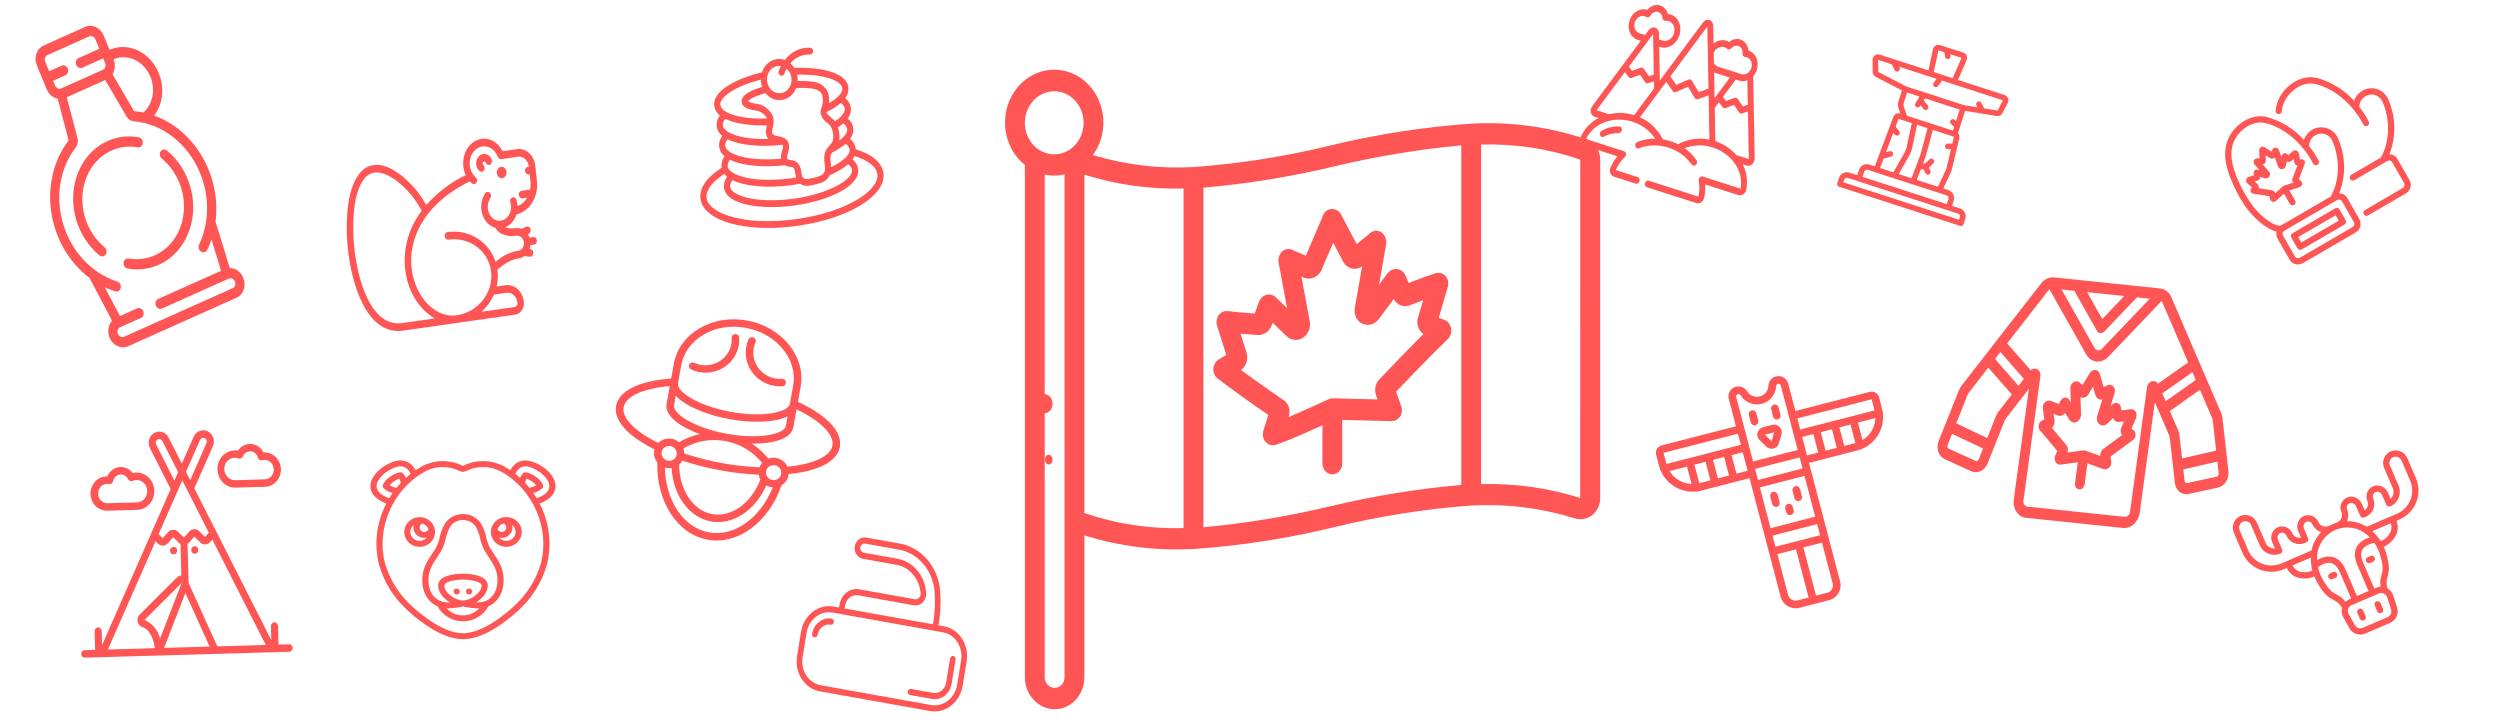 <?xml version="1.0" encoding="UTF-8" standalone="no"?>
<!-- Created with Inkscape (http://www.inkscape.org/) -->

<svg
   xmlns:dc="http://purl.org/dc/elements/1.1/"
   xmlns:cc="http://creativecommons.org/ns#"
   xmlns:rdf="http://www.w3.org/1999/02/22-rdf-syntax-ns#"
   xmlns:svg="http://www.w3.org/2000/svg"
   xmlns="http://www.w3.org/2000/svg"
   xmlns:sodipodi="http://sodipodi.sourceforge.net/DTD/sodipodi-0.dtd"
   xmlns:inkscape="http://www.inkscape.org/namespaces/inkscape"
   width="98.558mm"
   height="28.696mm"
   viewBox="0 0 98.558 28.696"
   version="1.1"
   id="svg8"
   inkscape:version="0.92.2 (5c3e80d, 2017-08-06)"
   sodipodi:docname="freetop.svg">
  <defs
     id="defs2" />
  <sodipodi:namedview
     id="base"
     pagecolor="#ffffff"
     bordercolor="#666666"
     borderopacity="1.0"
     inkscape:pageopacity="0.0"
     inkscape:pageshadow="2"
     inkscape:zoom="2.0501541"
     inkscape:cx="176.24091"
     inkscape:cy="-41.165668"
     inkscape:document-units="mm"
     inkscape:current-layer="Page-1-83"
     showgrid="false"
     showguides="false"
     fit-margin-top="0"
     fit-margin-left="0"
     fit-margin-right="0"
     fit-margin-bottom="0"
     inkscape:window-width="1920"
     inkscape:window-height="1017"
     inkscape:window-x="-8"
     inkscape:window-y="-8"
     inkscape:window-maximized="1" />
  <g
     inkscape:label="Layer 1"
     inkscape:groupmode="layer"
     id="layer1"
     transform="translate(-87.094,-62.465)">
    <g
       transform="matrix(0.191,0.02,-0.03,0.22,164.436,73.019)"
       id="Page-1"
       style="fill:#ff5555">
      <g
         id="g818"
         style="fill:#ff5555">
        <path
           inkscape:connector-curvature="0"
           id="Shape"
           d="m 1.813,34.131 5.768,1.659 c 1.325,0.387 2.713,-0.375 3.1,-1.7 l 2.31,-7.973 c 0.026,-0.086 0.065,-0.168 0.115,-0.242 L 17,20.161 V 40 c 0,1.657 1.343,3 3,3 h 20 c 1.657,0 3,-1.343 3,-3 V 20.161 l 3.881,5.693 c 0.063,0.091 0.111,0.193 0.14,0.3 l 2.3,7.927 c 0.186,0.637 0.617,1.173 1.198,1.492 0.581,0.319 1.266,0.394 1.902,0.208 l 5.771,-1.66 c 0.639,-0.183 1.178,-0.613 1.499,-1.195 0.321,-0.582 0.397,-1.267 0.212,-1.905 l -2.7,-9.3 C 57.116,21.415 56.979,21.125 56.798,20.864 L 43.432,1.308 C 42.873,0.489 41.945,0 40.954,0 H 19.046 C 18.055,0 17.128,0.489 16.569,1.307 L 7.142,15.1 3.214,20.853 c -0.186,0.264 -0.326,0.558 -0.415,0.869 l -2.7,9.3 c -0.185,0.638 -0.109,1.323 0.212,1.905 0.321,0.582 0.86,1.012 1.499,1.195 z m 6.711,-0.3 c -0.118,0.065 -0.258,0.08 -0.387,0.042 L 2.366,32.213 C 2.099,32.134 1.946,31.856 2.021,31.588 l 0.6,-2.057 6.718,2.017 -0.577,1.99 c -0.038,0.124 -0.124,0.228 -0.238,0.289 z m 1.662,-19.634 5.531,4.3 -0.9,1.323 -5.53,-4.31 z m 40.528,1.313 -5.529,4.307 -0.9,-1.323 5.531,-4.3 z m 7.221,16.457 c -0.064,0.117 -0.172,0.204 -0.3,0.242 L 51.86,33.87 c -0.129,0.038 -0.267,0.022 -0.384,-0.043 -0.116,-0.064 -0.2,-0.172 -0.235,-0.3 l -0.577,-1.988 6.718,-2.017 0.6,2.057 c 0.037,0.13 0.02,0.27 -0.047,0.388 z m -2.656,-9.689 1.546,5.328 -6.718,2.017 -1.155,-3.978 c -0.082,-0.321 -0.219,-0.626 -0.406,-0.9 l -2.232,-3.274 5.53,-4.309 3.309,4.843 c 0.058,0.083 0.1,0.175 0.126,0.273 z M 23.54,2 29.24,8.651 C 29.43,8.872 29.707,9 29.999,9 30.291,9 30.568,8.873 30.758,8.651 L 36.46,2 h 2.64 l -8.339,9.728 c -0.195,0.215 -0.472,0.337 -0.761,0.337 -0.289,0 -0.566,-0.122 -0.761,-0.337 L 20.9,2 Z m 2.634,0 h 7.652 L 30,6.463 Z m -7.953,0.435 c 0.062,-0.087 0.137,-0.163 0.223,-0.226 l 9.279,10.823 c 0.57,0.665 1.402,1.047 2.278,1.047 0.876,0 1.708,-0.383 2.278,-1.047 L 41.556,2.21 c 0.087,0.063 0.162,0.14 0.224,0.227 l 6.9,10.1 -5.554,4.323 C 42.774,16.496 42.237,16.384 41.768,16.575 41.3,16.767 40.996,17.224 41,17.73 V 40 c 0,0.552 -0.448,1 -1,1 H 20 c -0.552,0 -1,-0.448 -1,-1 V 17.73 c 0.004,-0.552 -0.356,-1.04 -0.884,-1.2 -0.12,-0.037 -0.245,-0.056 -0.37,-0.056 -0.332,0.002 -0.648,0.138 -0.879,0.376 l -5.55,-4.317 z M 4.721,22.277 C 4.749,22.175 4.795,22.08 4.856,21.994 l 3.3,-4.83 5.53,4.309 -2.245,3.293 c -0.173,0.255 -0.302,0.537 -0.381,0.835 L 9.893,29.623 3.175,27.606 Z"
           style="fill:#ff5555" />
        <path
           inkscape:connector-curvature="0"
           d="m 21.15,27.887 3.371,2.732 -0.041,0.112 c -0.079,0.227 -0.162,0.454 -0.25,0.692 -0.144,0.399 -0.06,0.845 0.219,1.164 0.279,0.32 0.708,0.464 1.123,0.377 L 29,32.235 V 36 c 0,0.552 0.448,1 1,1 0.552,0 1,-0.448 1,-1 v -3.765 l 3.437,0.731 c 0.416,0.084 0.844,-0.063 1.12,-0.385 0.276,-0.322 0.356,-0.768 0.21,-1.166 -0.085,-0.23 -0.168,-0.457 -0.249,-0.69 l -0.039,-0.106 3.371,-2.732 c 0.23,-0.187 0.461,-0.374 0.7,-0.559 0.324,-0.227 0.496,-0.615 0.446,-1.008 -0.05,-0.393 -0.315,-0.725 -0.686,-0.863 -0.108,-0.047 -0.214,-0.1 -0.32,-0.145 l 0.621,-1.924 c 0.13,-0.396 0.039,-0.831 -0.238,-1.141 -0.277,-0.311 -0.699,-0.451 -1.107,-0.368 l -1.8,0.383 c -0.075,-0.176 -0.15,-0.355 -0.226,-0.542 -0.131,-0.358 -0.442,-0.621 -0.817,-0.689 -0.378,-0.059 -0.759,0.083 -1.007,0.374 -0.1,0.115 -0.212,0.23 -0.318,0.345 l 0.473,-2.417 c 0.09,-0.451 -0.094,-0.914 -0.469,-1.18 C 33.727,17.887 33.23,17.866 32.833,18.1 l -0.654,0.379 C 31.855,17.842 31.431,17.004 31.043,16.235 30.845,15.841 30.441,15.591 30,15.591 c -0.441,0 -0.845,0.249 -1.043,0.644 -0.388,0.769 -0.812,1.608 -1.136,2.244 l -0.653,-0.378 c -0.396,-0.231 -0.891,-0.209 -1.265,0.056 -0.374,0.266 -0.558,0.726 -0.469,1.176 l 0.474,2.421 -0.324,-0.351 c -0.246,-0.296 -0.634,-0.436 -1.013,-0.366 -0.379,0.07 -0.69,0.34 -0.813,0.706 -0.071,0.176 -0.145,0.35 -0.218,0.523 l -1.794,-0.381 c -0.408,-0.087 -0.831,0.05 -1.11,0.359 -0.279,0.309 -0.372,0.744 -0.244,1.141 l 0.622,1.93 c -0.107,0.05 -0.214,0.1 -0.325,0.147 -0.37,0.139 -0.632,0.472 -0.681,0.864 -0.049,0.392 0.123,0.779 0.447,1.006 0.234,0.181 0.465,0.368 0.695,0.555 z m 2.468,-3.563 c 0.548,0.144 1.126,-0.084 1.429,-0.563 l 0.515,0.551 0.418,0.449 0.106,0.112 c 0.409,0.416 1.041,0.516 1.559,0.249 0.519,-0.272 0.795,-0.855 0.677,-1.429 -0.034,-0.192 -0.071,-0.383 -0.108,-0.575 L 27.738,20.69 c 0.24,0.074 0.496,0.077 0.737,0.007 0.363,-0.112 0.663,-0.372 0.824,-0.716 0.171,-0.335 0.423,-0.831 0.7,-1.38 0.278,0.55 0.53,1.046 0.7,1.383 0.162,0.343 0.46,0.602 0.823,0.713 0.241,0.07 0.496,0.067 0.736,-0.006 l -0.475,2.427 c -0.037,0.192 -0.074,0.383 -0.1,0.546 -0.131,0.576 0.137,1.169 0.656,1.45 0.519,0.282 1.163,0.183 1.574,-0.241 0.012,-0.011 0.094,-0.1 0.106,-0.112 l 0.418,-0.449 0.515,-0.551 c 0.304,0.482 0.886,0.709 1.436,0.562 l 0.876,-0.188 -0.342,1.065 c -0.189,0.494 -0.063,1.053 0.319,1.419 l -3.33,2.7 c -0.448,0.305 -0.655,0.86 -0.517,1.384 l -3.186,-0.677 c -0.144,-0.032 -0.293,-0.032 -0.437,0 l -3.165,0.673 c 0.139,-0.522 -0.066,-1.075 -0.512,-1.38 l -3.335,-2.7 c 0.382,-0.366 0.508,-0.925 0.319,-1.419 l -0.343,-1.062 z"
           id="path816"
           style="fill:#ff5555" />
      </g>
    </g>
    <g
       transform="matrix(0.121,-0.009,0.009,0.135,114.714,64.256)"
       style="fill:#ff5555;fill-rule:evenodd"
       id="Page-1-0">
      <g
         style="fill:#ff5555;fill-rule:nonzero"
         id="007---Pancakes"
         transform="matrix(0.998,-0.056,0.058,0.998,-5.69,4.319)">
        <path
           inkscape:connector-curvature="0"
           id="Shape-0"
           d="M 51.986,32.2 C 51.986,32.135 52,32.07 52,32 51.958,30.838 51.429,29.746 50.544,28.992 51.424,28.24 51.951,27.156 52,26 51.958,24.842 51.434,23.754 50.554,23 51.434,22.246 51.958,21.158 52,20 51.956,18.841 51.43,17.753 50.548,17 51.428,16.245 51.954,15.158 52,14 52,9.6 43.714,6.951 35.315,6.225 35.026,5.673 34.652,5.168 34.209,4.73 c 1.867,-1.502 4.286,-2.135 6.649,-1.74 0.354,0.051 0.708,-0.091 0.928,-0.372 0.221,-0.281 0.275,-0.658 0.142,-0.99 C 41.795,1.296 41.496,1.061 41.142,1.01 38.032,0.504 34.862,1.446 32.534,3.569 29.629,2.202 26.163,3.375 24.685,6.225 16.286,6.951 8,9.6 8,14 8.043,15.159 8.569,16.247 9.451,17 8.569,17.753 8.043,18.841 8,20 8.041,21.158 8.566,22.246 9.446,23 8.566,23.754 8.041,24.842 8,26 8.041,27.159 8.563,28.248 9.441,29.005 8.564,29.759 8.041,30.844 8,32 8,32.065 8.011,32.13 8.014,32.2 2.841,34.326 0,37.176 0,40.271 0,46.848 13.178,52 30,52 46.822,52 60,46.848 60,40.271 60,37.176 57.159,34.326 51.986,32.2 Z M 11.072,36.223 C 14.923,38.563 22.055,40 30,40 c 0.886,0 1.788,-0.024 2.726,-0.064 0.751,0.636 1.717,0.963 2.7,0.914 h 0.189 c 1.11,0.002 2.219,-0.086 3.315,-0.263 1.472,-0.086 2.834,-0.808 3.731,-1.978 2.197,-0.483 4.311,-1.287 6.273,-2.387 0.589,0.417 0.976,1.062 1.066,1.778 0,2.833 -8.553,6 -20,6 -11.447,0 -20,-3.167 -20,-6 0.092,-0.717 0.481,-1.361 1.072,-1.777 z M 10,26 c 0.092,-0.716 0.48,-1.361 1.071,-1.776 3.585,2.174 10.133,3.591 17.45,3.755 0.102,0.156 0.138,0.346 0.1,0.528 -0.097,0.427 -0.253,0.839 -0.466,1.222 -0.378,0.681 -0.606,1.435 -0.667,2.212 C 17.112,31.517 10,28.561 10,26 Z m 1.08,-7.784 c 3.069,1.854 8.046,3.034 13.154,3.513 l -0.02,0.053 c -0.436,1.115 -0.977,2.5 -0.11,3.825 0.027,0.043 0.061,0.077 0.09,0.117 -5.508,-0.529 -10.126,-1.8 -12.6,-3.543 C 10.866,21.672 10,20.88 10,20 c 0.093,-0.72 0.485,-1.368 1.08,-1.784 z m 18.671,14.17 c -0.378,-0.3 -0.407,-0.514 0.2,-1.794 0.319,-0.58 0.538,-1.21 0.649,-1.862 0.154,-0.923 -0.215,-1.855 -0.958,-2.423 -0.008,-0.009 -0.017,-0.016 -0.025,-0.024 -0.008,-0.008 -0.028,-0.019 -0.042,-0.029 -0.084,-0.078 -0.181,-0.141 -0.287,-0.186 -0.572,-0.326 -1.183,-0.579 -1.818,-0.752 -0.628,-0.11 -1.215,-0.386 -1.7,-0.8 -0.288,-0.439 -0.073,-1.047 0.3,-2 0.482,-0.936 0.651,-2.002 0.483,-3.042 -0.104,-0.402 -0.261,-0.789 -0.465,-1.151 -0.971,-1.655 -2.581,-2.837 -4.451,-3.266 -0.924,-0.162 -1.802,-0.523 -2.574,-1.057 0.424,-0.412 2.219,-1.187 5.963,-1.644 1.14,1.696 3.067,2.694 5.11,2.646 2.043,-0.048 3.921,-1.134 4.981,-2.882 0.762,0.05 1.426,0.113 2.049,0.195 1,0.123 1.991,0.308 2.968,0.555 1.595,0.422 2.5,0.99 2.932,1.841 0.08,0.157 0.143,0.322 0.188,0.492 0.201,1.344 -0.107,2.714 -0.863,3.843 -0.215,0.382 -0.335,0.81 -0.351,1.248 0.105,1.22 0.73,2.336 1.717,3.061 l 0.225,0.215 c 0.553,0.473 0.935,1.115 1.088,1.826 0.384,1.2 0.283,2.503 -0.281,3.63 -0.313,0.401 -0.687,0.75 -1.108,1.034 -0.187,0.142 -0.38,0.291 -0.571,0.451 -0.007,0.006 -0.014,0.013 -0.021,0.02 -0.599,0.465 -1.062,1.083 -1.338,1.79 -0.283,0.902 -0.403,1.847 -0.353,2.791 0.006,0.412 -0.008,0.825 -0.043,1.236 -0.151,1.431 -0.792,1.961 -2.747,2.268 -1.047,0.168 -2.107,0.247 -3.167,0.237 -1.267,-0.015 -1.753,-0.44 -1.855,-1.63 -0.017,-0.184 -0.024,-0.38 -0.032,-0.579 0.093,-1.131 -0.289,-2.25 -1.054,-3.089 -0.53,-0.429 -1.161,-0.715 -1.833,-0.831 -0.325,-0.05 -0.636,-0.165 -0.916,-0.338 z m 19.176,-8.165 c 0.592,0.416 0.981,1.062 1.073,1.779 0,1 -1.1,2.057 -3.007,3 0.368,-1.246 0.394,-2.568 0.076,-3.827 0.64,-0.275 1.261,-0.593 1.858,-0.952 z M 50,32 c 0,0.88 -0.866,1.672 -1.594,2.181 -1.556,0.991 -3.26,1.727 -5.049,2.177 0.033,-0.423 0.04,-0.839 0.041,-1.242 -0.042,-0.712 0.036,-1.425 0.231,-2.111 0.134,-0.321 0.345,-0.604 0.613,-0.826 1.636,-0.454 3.209,-1.113 4.679,-1.962 0.594,0.416 0.986,1.063 1.079,1.783 z m 0,-12 c 0,0.88 -0.866,1.672 -1.59,2.179 -0.648,0.437 -1.336,0.813 -2.055,1.121 -0.277,-0.428 -0.606,-0.821 -0.978,-1.169 l -0.242,-0.232 c -0.543,-0.516 -1.1,-1.049 -1.1,-1.557 0.008,-0.037 0.019,-0.073 0.033,-0.108 1.698,-0.459 3.33,-1.136 4.854,-2.015 0.594,0.415 0.985,1.062 1.078,1.781 z m 0,-6 c 0,1.283 -1.872,2.7 -4.907,3.8 0.317,-1.01 0.35,-2.087 0.094,-3.114 -0.081,-0.305 -0.193,-0.6 -0.335,-0.882 -0.927,-1.519 -2.462,-2.567 -4.215,-2.876 -1.059,-0.267 -2.133,-0.467 -3.217,-0.6 -0.481,-0.063 -0.988,-0.115 -1.536,-0.16 C 35.961,9.783 36,9.392 36,9 35.999,8.763 35.983,8.527 35.954,8.292 44.772,9.174 50,11.819 50,14 Z M 30,5 c 0.352,0.005 0.702,0.057 1.041,0.155 -0.351,0.439 -0.664,0.908 -0.936,1.4 -0.249,0.494 -0.05,1.095 0.444,1.344 0.494,0.249 1.095,0.05 1.344,-0.444 0.253,-0.466 0.551,-0.906 0.891,-1.313 1.364,1.337 1.589,3.453 0.539,5.047 -1.05,1.595 -3.083,2.223 -4.85,1.498 C 26.706,11.962 25.7,10.088 26.072,8.215 26.444,6.342 28.09,4.994 30,5 Z M 24.046,8.292 C 23.954,9.01 24,9.739 24.182,10.439 20.657,10.918 17,11.917 17,14 c 0,1.31 1.359,2.288 4.156,2.99 1.333,0.294 2.486,1.123 3.189,2.293 0.081,0.149 0.15,0.305 0.206,0.465 C 18.359,19.192 13.868,17.778 11.625,16.223 11.59,16.192 11.553,16.164 11.514,16.138 10.704,15.7 10.145,14.909 10,14 10,11.819 15.228,9.174 24.046,8.292 Z m 4.5,25.689 c 0.49,0.343 1.048,0.577 1.636,0.686 0.348,0.051 0.681,0.179 0.973,0.375 0.342,0.309 0.368,0.974 0.4,1.678 0.008,0.235 0.018,0.464 0.038,0.676 0.017,0.194 0.044,0.387 0.081,0.578 C 31.108,37.99 30.551,38 30,38 22.117,38 14.893,36.5 11.593,34.181 10.866,33.672 10,32.88 10,32 c 0.091,-0.715 0.478,-1.358 1.067,-1.773 3.807,2.304 10.633,3.595 17.484,3.754 z M 30,50 C 13.251,50 2,44.969 2,40.271 2,38.085 4.419,35.854 8.67,34.084 8.895,34.416 9.155,34.723 9.446,35 8.566,35.754 8.042,36.842 8,38 c 0,5.2 11.335,8 22,8 10.665,0 22,-2.8 22,-8 -0.042,-1.158 -0.566,-2.246 -1.446,-3 0.29,-0.277 0.551,-0.584 0.776,-0.916 4.251,1.77 6.67,4 6.67,6.187 C 58,44.969 46.749,50 30,50 Z"
           style="fill:#ff5555" />
      </g>
    </g>
    <g
       transform="matrix(0.147,0.036,-0.035,0.147,154.034,76.141)"
       style="fill:#ff5555;fill-rule:evenodd"
       id="Page-1-08">
      <g
         style="fill:#ff5555;fill-rule:nonzero"
         id="013---Totem"
         transform="matrix(0.884,-0.473,0.47,0.879,-9.742,19.379)">
        <path
           inkscape:connector-curvature="0"
           id="Shape-27"
           d="M 58,10 H 38 V 2.62 C 37.999,1.32 37.045,0.217 35.758,0.03 34.471,-0.157 33.242,0.628 32.871,1.874 32.488,3.139 31.322,4.004 30,4.004 28.678,4.004 27.512,3.139 27.129,1.874 26.758,0.628 25.529,-0.157 24.242,0.03 22.955,0.217 22.001,1.32 22,2.62 V 10 H 2 c -1.105,0 -2,0.895 -2,2 v 3 c 0,0.27 0.017,0.536 0.041,0.8 C 0.02,15.865 0.006,15.932 0,16 c 0.003,0.164 0.048,0.324 0.13,0.466 0.634,3.793 3.607,6.766 7.4,7.4 C 7.673,23.95 7.834,23.996 8,24 8.068,23.994 8.135,23.98 8.2,23.959 8.463,23.983 8.729,24 9,24 h 13 v 32 c 0,2.209 1.791,4 4,4 h 8 c 2.209,0 4,-1.791 4,-4 V 24 h 13 c 0.27,0 0.536,-0.017 0.8,-0.041 0.065,0.021 0.132,0.035 0.2,0.041 0.164,-0.004 0.324,-0.048 0.466,-0.13 3.793,-0.634 6.766,-3.607 7.4,-7.4 C 59.95,16.327 59.996,16.166 60,16 59.994,15.932 59.98,15.865 59.959,15.8 59.983,15.537 60,15.271 60,15 v -3 c 0,-1.105 -0.895,-2 -2,-2 z m 0,2 v 3 H 38 v -3 z m -12,5 v 5 H 43 V 17 Z M 36,43 H 24 v -3 h 12 z m 0,-20 v 2 H 24 V 22 H 36 Z M 24,38 V 27 H 36 V 38 Z M 24,2.62 C 23.997,2.309 24.226,2.044 24.535,2.002 24.843,1.96 25.135,2.154 25.215,2.455 25.854,4.563 27.797,6.005 30,6.005 32.203,6.005 34.146,4.563 34.785,2.455 34.868,2.158 35.158,1.967 35.464,2.009 35.77,2.05 35.999,2.311 36,2.62 V 20 H 24 Z M 2,12 h 20 v 3 H 2 Z m 15,5 v 5 H 14 V 17 Z M 2.3,17 H 7 v 4.7 C 4.744,21.021 2.979,19.256 2.3,17 Z M 9,17 h 3 v 5 H 9 Z m 10,5 v -5 h 3 v 5 z m 5,34 V 45 h 5 v 13 h -3 c -1.105,0 -2,-0.895 -2,-2 z m 10,2 H 31 V 45 h 5 v 11 c 0,1.105 -0.895,2 -2,2 z m 4,-37 v -4 h 3 v 5 h -3 z m 10,1 v -5 h 3 v 5 z m 5,-0.3 V 17 h 4.7 c -0.678,2.258 -2.443,4.025 -4.7,4.705 z"
           style="fill:#ff5555" />
        <path
           inkscape:connector-curvature="0"
           id="path2058"
           d="m 27,11 c 0.552,0 1,-0.448 1,-1 V 8 C 28,7.448 27.552,7 27,7 26.448,7 26,7.448 26,8 v 2 c 0,0.552 0.448,1 1,1 z"
           style="fill:#ff5555" />
        <path
           inkscape:connector-curvature="0"
           id="path2060"
           d="m 33,11 c 0.552,0 1,-0.448 1,-1 V 8 C 34,7.448 33.552,7 33,7 32.448,7 32,7.448 32,8 v 2 c 0,0.552 0.448,1 1,1 z"
           style="fill:#ff5555" />
        <path
           inkscape:connector-curvature="0"
           id="path2062"
           d="m 27,29 c -0.552,0 -1,0.448 -1,1 v 2 c 0,0.552 0.448,1 1,1 0.552,0 1,-0.448 1,-1 v -2 c 0,-0.552 -0.448,-1 -1,-1 z"
           style="fill:#ff5555" />
        <path
           inkscape:connector-curvature="0"
           id="path2064"
           d="m 33,29 c -0.552,0 -1,0.448 -1,1 v 2 c 0,0.552 0.448,1 1,1 0.552,0 1,-0.448 1,-1 v -2 c 0,-0.552 -0.448,-1 -1,-1 z"
           style="fill:#ff5555" />
        <path
           inkscape:connector-curvature="0"
           id="path2066"
           d="m 30,33 c -0.552,0 -1,0.448 -1,1 v 1 c 0,0.552 0.448,1 1,1 0.552,0 1,-0.448 1,-1 v -1 c 0,-0.552 -0.448,-1 -1,-1 z"
           style="fill:#ff5555" />
        <path
           inkscape:connector-curvature="0"
           id="path2068"
           d="m 27.024,13.015 c -0.359,0.625 -0.35,1.395 0.025,2.011 l 1.238,2.064 c 0.358,0.604 1.01,0.974 1.713,0.971 0.702,0.002 1.353,-0.367 1.712,-0.971 l 1.238,-2.063 c 0.374,-0.616 0.384,-1.387 0.026,-2.012 C 32.62,12.388 31.954,12 31.233,12 h -2.467 c -0.721,-4.96e-4 -1.387,0.387 -1.742,1.015 z M 28.766,14 h 2.469 L 30,16.061 28.765,14 Z"
           style="fill:#ff5555" />
      </g>
    </g>
    <g
       transform="matrix(0.18,0.008,-0.015,0.203,96.757,69.335)"
       style="fill:#ff5555;fill-rule:evenodd"
       id="Page-1-1">
      <g
         style="fill:#ff5555;fill-rule:nonzero"
         id="004---Maple-Syrup"
         transform="matrix(0.882,-0.398,0.506,0.905,-57.558,-18.001)">
        <path
           inkscape:connector-curvature="0"
           id="Shape-2"
           d="M 3.911,54.208 C 3.527,54.354 3.18,54.581 2.892,54.874 2.318,55.432 1.996,56.2 2,57 c 0,1.657 1.343,3 3,3 h 26 c 1.653,-0.008 2.992,-1.347 3,-3 -0.003,-1.234 -0.761,-2.34 -1.911,-2.788 l 0.988,-9.373 C 38.063,37.192 36.536,27.024 29.523,21.18 32.861,19.54 34.629,15.815 33.788,12.191 32.947,8.568 29.72,6.002 26,6 V 3 C 26,1.343 24.657,0 23,0 H 13 c -1.657,0 -3,1.343 -3,3 v 5 c 0.003,1.045 0.551,2.013 1.445,2.553 L 10.167,18.8 C 3.966,21.819 0.022,28.103 0,35 c -0.008,3.495 1.008,6.915 2.923,9.839 z M 32,14 c 0.01,2.705 -1.805,5.078 -4.418,5.777 -0.563,-0.362 -1.15,-0.688 -1.755,-0.974 l -1.272,-8.25 C 25.45,10.013 25.998,9.045 26,8 c 3.312,0.003 5.997,2.688 6,6 z M 13,2 h 10 c 0.552,0 1,0.448 1,1 v 2 h -5 c -0.552,0 -1,0.448 -1,1 0,0.552 0.448,1 1,1 h 5 v 1 c 0,0.552 -0.448,1 -1,1 H 13 C 12.448,9 12,8.552 12,8 V 7 h 3 C 15.552,7 16,6.552 16,6 16,5.448 15.552,5 15,5 H 12 V 3 c 0,-0.552 0.448,-1 1,-1 z m -1.964,18.6 c 0.593,-0.285 1.009,-0.842 1.113,-1.492 L 13.4,11 h 9.2 l 1.251,8.108 c 0.102,0.655 0.523,1.217 1.123,1.5 0.659,0.316 1.294,0.68 1.9,1.087 0.027,0.019 0.055,0.036 0.085,0.051 4.254,2.876 6.869,7.618 7.031,12.75 C 34.152,39.628 31.842,44.526 27.778,47.664 27.387,48.014 27.333,48.607 27.654,49.022 27.976,49.437 28.563,49.533 29,49.241 c 0.621,-0.482 1.21,-1.004 1.764,-1.562 L 30.1,54 H 15 c -0.552,0 -1,0.448 -1,1 0,0.552 0.448,1 1,1 h 16 c 0.552,0 1,0.448 1,1 8.73e-4,0.269 -0.11,0.527 -0.306,0.712 C 31.512,57.899 31.261,58.003 31,58 H 5 C 4.448,58 4,57.552 4,57 3.999,56.731 4.11,56.473 4.306,56.288 4.488,56.101 4.739,55.997 5,56 h 5 c 0.552,0 1,-0.448 1,-1 0,-0.552 -0.448,-1 -1,-1 H 5.9 L 5.234,47.679 C 5.789,48.237 6.378,48.759 7,49.241 7.437,49.579 8.065,49.499 8.403,49.062 8.741,48.625 8.661,47.997 8.224,47.659 3.835,44.275 1.512,38.858 2.085,33.345 2.657,27.833 6.045,23.01 11.036,20.6 Z"
           style="fill:#ff5555" />
        <path
           inkscape:connector-curvature="0"
           id="path1429"
           d="M 7.663,42.1 C 8.022,42.1 8.353,41.907 8.531,41.595 8.709,41.283 8.706,40.9 8.523,40.591 5.97,36.27 6.665,30.768 10.214,27.218 13.762,23.669 19.264,22.971 23.586,25.523 c 0.474,0.262 1.07,0.098 1.345,-0.368 C 25.206,24.688 25.059,24.087 24.6,23.8 19.494,20.791 12.999,21.617 8.808,25.808 4.617,29.999 3.791,36.494 6.8,41.6 c 0.178,0.308 0.507,0.499 0.863,0.5 z"
           style="fill:#ff5555" />
        <path
           inkscape:connector-curvature="0"
           id="path1431"
           d="M 12.414,44.477 C 11.94,44.215 11.344,44.379 11.069,44.845 10.794,45.312 10.941,45.913 11.4,46.2 16.506,49.209 23.001,48.383 27.192,44.192 31.383,40.001 32.209,33.506 29.2,28.4 c -0.182,-0.308 -0.514,-0.495 -0.871,-0.491 -0.357,0.004 -0.686,0.198 -0.861,0.509 -0.175,0.311 -0.172,0.693 0.01,1 2.545,4.321 1.846,9.817 -1.701,13.362 C 22.23,46.326 16.734,47.024 12.414,44.477 Z"
           style="fill:#ff5555" />
      </g>
    </g>
    <ellipse
       style="opacity:1;fill:#ff5555;stroke-width:0.107"
       id="path2015"
       cx="128.438"
       cy="80.586"
       rx="0.145"
       ry="0.191" />
    <ellipse
       style="opacity:1;fill:#ff5555;stroke-width:0.202"
       id="path2017-1"
       cx="128.264"
       cy="78.381"
       rx="0.325"
       ry="0.38" />
    <g
       transform="matrix(0.195,0,0,0.227,96.691,66.364)"
       style="fill:#ff5555;fill-rule:evenodd"
       id="Page-1-14">
      <g
         style="fill:#ff5555;fill-rule:nonzero"
         id="012---Beaver"
         transform="matrix(0.652,-0.08,0.083,0.657,19.141,10.499)">
        <path
           inkscape:connector-curvature="0"
           id="Shape-5"
           d="M 55,4 H 50.473 C 49.287,1.141 46.245,-0.481 43.21,0.127 40.175,0.736 37.993,3.404 38,6.5 c 0.004,0.802 0.159,1.597 0.457,2.342 -4.704,1.276 -9.132,3.412 -13.059,6.3 C 24.879,14.095 24.298,13.079 23.659,12.1 21.767,9.186 16.809,3.5 11.588,2.861 9.426,2.565 7.248,3.285 5.688,4.812 1.722,8.5 0.648,15.181 0.185,19.881 -0.352,25.262 0.1,37.062 5.666,43.208 7.801,45.661 10.909,47.048 14.16,47 h 34.85 c 1.65,-0.014 2.982,-1.35 2.99,-3 2.2e-5,-2.754 -2.226,-4.989 -4.98,-5 h -2.837 c 0.534,-1.266 0.812,-2.626 0.817,-4 0,-0.128 -0.018,-0.253 -0.022,-0.381 l 1.789,-0.894 c 1.626,-0.81 3.417,-1.233 5.233,-1.235 0.584,-0.003 1.159,-0.135 1.686,-0.386 l 1.593,0.361 c 0.352,0.088 0.724,-0.021 0.972,-0.285 0.248,-0.264 0.334,-0.643 0.224,-0.988 C 56.365,30.846 56.077,30.587 55.721,30.515 l -0.258,-0.059 c 0.171,-0.304 0.3,-0.628 0.386,-0.966 H 57 c 0.552,0 1,-0.448 1,-1 0,-0.552 -0.448,-1 -1,-1 h -1.134 c -0.094,-0.339 -0.235,-0.663 -0.418,-0.963 l 0.273,-0.062 c 0.527,-0.132 0.852,-0.661 0.732,-1.191 C 56.333,24.744 55.811,24.407 55.279,24.515 l -1.663,0.377 c -0.56,-0.26 -1.169,-0.397 -1.786,-0.4 -1.054,0.041 -2.103,-0.164 -3.063,-0.6 1.664,-0.341 3.084,-1.419 3.859,-2.931 2.855,-0.199 5.379,-1.929 6.594,-4.521 0.006,-0.012 0.01,-0.026 0.016,-0.038 l 0.007,-0.017 C 59.746,15.328 60.004,14.171 60,13 V 9 C 59.997,6.24 57.76,4.003 55,4 Z M 14.16,45 C 11.475,45.038 8.91,43.891 7.148,41.865 2.056,36.24 1.668,25.155 2.175,20.078 2.606,15.7 3.581,9.5 7.051,6.272 8.178,5.148 9.767,4.619 11.343,4.842 c 4.164,0.513 8.643,5.271 10.64,8.346 0.68,1.05 1.291,2.143 1.827,3.273 -5.776,5.183 -7.539,11.436 -6.827,16.788 0.565,4.798 3.225,9.101 7.265,11.751 z m 32.86,-4 c 1.65,0.008 2.983,1.35 2.98,3 8.73e-4,0.269 -0.11,0.527 -0.306,0.712 -0.179,0.186 -0.426,0.29 -0.684,0.288 l -10.288,3.2e-5 C 40.47,44.02 41.97,42.651 43.106,41 Z m 6.212,-22.139 c 0.049,-0.574 0.008,-1.153 -0.121,-1.715 -0.076,-0.353 -0.337,-0.638 -0.683,-0.745 -0.345,-0.107 -0.721,-0.019 -0.984,0.23 -0.262,0.249 -0.37,0.62 -0.281,0.97 0.127,0.543 0.125,1.107 -0.006,1.649 -0.376,1.577 -1.761,2.707 -3.381,2.757 -1.62,0.051 -3.074,-0.991 -3.547,-2.541 -0.381,-1.336 -0.008,-2.774 0.973,-3.758 0.25,-0.262 0.339,-0.639 0.233,-0.985 -0.107,-0.346 -0.392,-0.608 -0.747,-0.684 -0.354,-0.076 -0.722,0.046 -0.961,0.319 -1.469,1.501 -2.008,3.681 -1.41,5.694 0.51,1.648 1.748,2.971 3.359,3.589 0.8,1.383 2.5,2.848 6.153,2.848 1.091,-0.029 2.026,0.773 2.163,1.856 0.047,0.579 -0.165,1.15 -0.58,1.557 -0.374,0.377 -0.883,0.588 -1.413,0.587 -2.127,0.002 -4.224,0.497 -6.127,1.446 l -1.176,0.587 C 43.361,27.091 37.729,23 31,23 c -0.552,0 -1,0.448 -1,1 0,0.552 0.448,1 1,1 6.24,0 11.378,3.991 11.943,9.07 v 0.027 C 42.978,34.397 42.997,34.698 43,35 43,40.514 37.617,45 31,45 25.052,45 19.878,39.834 18.966,32.985 c -1.03,-7.739 3.851,-17.615 20.52,-22.358 0.176,0.216 0.367,0.421 0.57,0.612 0.403,0.378 1.036,0.357 1.413,-0.045 C 41.847,10.791 41.827,10.158 41.424,9.78 41.152,9.526 40.916,9.236 40.724,8.917 40.249,8.201 39.997,7.36 40,6.5 39.996,4.256 41.648,2.352 43.871,2.042 46.093,1.731 48.205,3.108 48.816,5.267 c 0.091,0.265 0.278,0.486 0.524,0.62 0.058,0.026 0.118,0.046 0.18,0.061 0.065,0.019 0.132,0.032 0.2,0.039 0.023,0 0.042,0.013 0.065,0.013 H 55 c 1.657,0 3,1.343 3,3 h -0.32 c -0.552,0 -1,0.448 -1,1 0,0.552 0.448,1 1,1 H 58 v 2 c 0.002,0.682 -0.116,1.358 -0.346,2 H 55 c -0.552,0 -1,0.448 -1,1 0,0.552 0.448,1 1,1 h 1.478 c -0.851,0.956 -1.991,1.609 -3.246,1.861 z"
           style="fill:#ff5555" />
        <circle
           id="Oval"
           cx="49.5"
           cy="9.5"
           r="1.5"
           style="fill:#ff5555" />
        <path
           inkscape:connector-curvature="0"
           id="path2678"
           d="M 44.5,4 C 43.119,4 42,5.119 42,6.5 c -0.004,0.461 0.129,0.913 0.38,1.3 l 0.077,0.12 c 0.093,0.148 0.206,0.282 0.335,0.4 0.402,0.376 1.032,0.355 1.41,-0.045 C 44.384,8.081 44.481,7.824 44.472,7.558 44.463,7.293 44.35,7.042 44.156,6.861 l -0.1,-0.154 C 44.017,6.645 43.997,6.573 44,6.5 44,6.224 44.224,6 44.5,6 c 0.21,-0.002 0.397,0.134 0.461,0.334 0.147,0.532 0.698,0.845 1.23,0.698 C 46.724,6.884 47.036,6.333 46.889,5.801 46.586,4.734 45.61,3.998 44.5,4 Z"
           style="fill:#ff5555" />
      </g>
    </g>
    <g
       transform="matrix(0.19,0.034,-0.032,0.196,90.102,112.431)"
       style="fill:#ff5555;fill-rule:evenodd"
       id="Page-1-8">
      <g
         style="fill:#ff5555;fill-rule:nonzero"
         id="019---Curling-Stone">
        <path
           inkscape:connector-curvature="0"
           id="Shape-04"
           d="m 153.821,-155.644 h -1.145 v -0.474 c 1.1e-4,-2.104 -0.259,-4.199 -0.77,-6.231 -1.177,-4.665 -5.149,-7.909 -9.69,-7.913 h -7.006 c -0.567,-8e-5 -1.108,0.256 -1.488,0.704 -0.38,0.448 -0.564,1.046 -0.506,1.647 0.137,1.105 1.029,1.927 2.077,1.913 h 6.933 c 2.725,0.001 5.109,1.95 5.811,4.751 0.08,0.321 0.015,0.663 -0.176,0.926 -0.191,0.263 -0.486,0.416 -0.798,0.414 h -11.567 c -1.897,0.002 -3.434,1.637 -3.436,3.655 v 0.609 h -1.145 c -3.161,0.004 -5.723,2.729 -5.726,6.091 v 4.873 c 0.003,3.362 2.565,6.087 5.726,6.091 h 22.905 c 3.161,-0.004 5.723,-2.729 5.726,-6.091 v -4.873 c -0.003,-3.362 -2.565,-6.087 -5.726,-6.091 z m -20.615,-0.609 c 0,-1.346 1.026,-2.436 2.291,-2.436 h 11.567 c 0.667,-9e-5 1.297,-0.33 1.703,-0.893 0.406,-0.563 0.544,-1.295 0.372,-1.98 -0.836,-3.332 -3.671,-5.651 -6.913,-5.654 h -6.933 c -0.461,0.018 -0.863,-0.332 -0.937,-0.817 -0.026,-0.258 0.052,-0.515 0.215,-0.708 0.163,-0.193 0.395,-0.303 0.639,-0.303 h 7.006 c 4.022,0.004 7.541,2.878 8.584,7.01 0.484,1.93 0.73,3.919 0.73,5.917 v 0.474 h -18.324 z m 25.196,11.573 c -0.003,2.69 -2.052,4.87 -4.581,4.873 h -22.905 c -2.529,-0.003 -4.578,-2.183 -4.581,-4.873 v -4.873 c 0.003,-2.69 2.052,-4.87 4.581,-4.873 h 22.905 c 2.529,0.003 4.578,2.183 4.581,4.873 z"
           style="fill:#ff5555;stroke-width:0.591" />
        <path
           inkscape:connector-curvature="0"
           id="path850"
           d="m 130.915,-153.208 c -1.897,0.002 -3.434,1.637 -3.436,3.655 0,0.336 0.256,0.609 0.573,0.609 0.316,0 0.573,-0.273 0.573,-0.609 0,-1.346 1.026,-2.436 2.291,-2.436 0.316,0 0.573,-0.273 0.573,-0.609 0,-0.336 -0.256,-0.609 -0.573,-0.609 z"
           style="fill:#ff5555;stroke-width:0.591" />
        <path
           inkscape:connector-curvature="0"
           id="path852"
           d="m 156.684,-150.162 c -0.316,0 -0.573,0.273 -0.573,0.609 v 4.873 c 0,1.346 -1.026,2.436 -2.291,2.436 h -4.581 c -0.316,0 -0.573,0.273 -0.573,0.609 0,0.336 0.256,0.609 0.573,0.609 h 4.581 c 1.897,-0.002 3.434,-1.637 3.436,-3.655 v -4.873 c 0,-0.336 -0.256,-0.609 -0.573,-0.609 z"
           style="fill:#ff5555;stroke-width:0.591" />
      </g>
    </g>
    <g
       style="fill:#ff5555;fill-opacity:1;fill-rule:nonzero"
       id="005---Moose-7"
       transform="matrix(0.114,-0.049,0.049,0.114,174.845,83.051)">
      <path
         inkscape:connector-curvature="0"
         id="Shape-0-7"
         d="M 57.3,0.012 C 56.19,-0.071 55.096,0.311 54.28,1.068 53.464,1.825 53,2.887 53,4 v 7 c -0.002,1.271 -0.802,2.404 -2,2.829 V 11.66 C 50.997,10.636 50.575,9.657 49.831,8.953 49.152,8.296 48.23,7.951 47.287,8 46.433,8.054 45.628,8.417 45.023,9.021 44.364,9.677 43.996,10.57 44,11.5 c -0.009,1.185 -0.841,2.204 -2,2.45 V 11.66 C 41.997,10.636 41.575,9.657 40.831,8.953 40.153,8.295 39.231,7.95 38.287,8 37.433,8.054 36.628,8.417 36.023,9.021 35.364,9.677 34.996,10.57 35,11.5 34.991,12.877 33.877,13.991 32.5,14 h -3 C 28.123,13.991 27.009,12.877 27,11.5 27.004,10.571 26.635,9.679 25.977,9.023 25.369,8.417 24.562,8.053 23.705,8 22.765,7.954 21.847,8.299 21.169,8.952 20.425,9.657 20.003,10.635 20,11.66 v 2.29 C 18.841,13.704 18.009,12.685 18,11.5 18.004,10.571 17.635,9.679 16.977,9.023 16.369,8.417 15.562,8.053 14.705,8 13.765,7.954 12.847,8.299 12.169,8.952 11.425,9.657 11.003,10.635 11,11.66 v 2.169 C 9.802,13.404 9.002,12.271 9,11 V 4 C 9,2.889 8.538,1.828 7.724,1.072 6.911,0.315 5.819,-0.069 4.711,0.011 2.577,0.214 0.96,2.026 1,4.169 V 11 c 0.006,5.52 4.48,9.994 10,10 h 1.014 c 0.056,1.305 0.536,2.556 1.367,3.563 1.468,1.543 3.508,2.412 5.638,2.4 -0.017,0.758 0.017,1.516 0.1,2.27 0.529,4.559 1.594,5.835 2.535,6.962 0.856,0.939 1.381,2.134 1.493,3.4 -0.613,0.798 -0.902,1.798 -0.811,2.8 l 0.4,4 c 0.2,2.047 1.923,3.606 3.98,3.6 h 8.57 c 2.057,0.006 3.78,-1.553 3.98,-3.6 l 0.4,-4 c 0.093,-1.002 -0.196,-2.002 -0.81,-2.8 0.112,-1.266 0.637,-2.461 1.493,-3.4 0.941,-1.127 2.006,-2.4 2.536,-6.967 0.083,-0.752 0.116,-1.509 0.1,-2.265 2.13,0.012 4.17,-0.857 5.638,-2.4 0.829,-1.008 1.308,-2.259 1.363,-3.563 H 51 c 5.52,-0.006 9.994,-4.48 10,-10 V 4.169 C 61.04,2.03 59.429,0.22 57.3,0.012 Z M 39.6,21.334 c 0.194,0.393 0.352,0.8 0.507,1.212 -1.692,-0.323 -3.444,0.023 -4.885,0.967 C 33.749,24.608 33,26.454 33,29 v 9 h -4 v -9 c 0,-2.546 -0.749,-4.392 -2.226,-5.487 -1.441,-0.943 -3.193,-1.29 -4.885,-0.967 0.155,-0.408 0.311,-0.817 0.5,-1.208 1.622,-3.269 4.956,-5.336 8.605,-5.336 3.649,0 6.983,2.068 8.605,5.336 z M 3,11 V 4.169 C 2.971,3.078 3.773,2.143 4.855,2.006 5.409,1.966 5.955,2.158 6.362,2.536 6.769,2.914 7,3.445 7,4 v 7 c 0.003,2.76 2.24,4.997 5,5 0.552,0 1,-0.448 1,-1 v -3.34 c 0.002,-0.475 0.198,-0.929 0.543,-1.255 0.278,-0.272 0.655,-0.418 1.043,-0.405 0.368,0.022 0.716,0.178 0.977,0.439 0.281,0.281 0.439,0.663 0.437,1.061 0.008,2.482 2.018,4.492 4.5,4.5 H 21 c 0.552,0 1,-0.448 1,-1 v -3.34 c 0.002,-0.475 0.198,-0.929 0.543,-1.255 0.278,-0.272 0.655,-0.418 1.043,-0.405 0.368,0.022 0.716,0.178 0.977,0.439 0.281,0.281 0.439,0.663 0.437,1.061 -0.005,1.191 0.469,2.335 1.317,3.172 0.078,0.079 0.169,0.137 0.251,0.209 -2.064,0.852 -3.837,2.282 -5.106,4.119 H 11 C 6.584,18.995 3.005,15.416 3,11 Z m 11.022,10 h 6.329 c -0.454,1.009 -0.798,2.064 -1.028,3.147 -0.057,0.262 -0.1,0.545 -0.141,0.827 -1.59,0.038 -3.128,-0.571 -4.261,-1.687 C 14.387,22.639 14.072,21.838 14.022,21 Z m 7.078,8.01 c -0.093,-0.796 -0.121,-1.599 -0.085,-2.4 0.031,-0.644 0.111,-1.286 0.238,-1.918 1.067,-0.254 3.031,-0.534 4.326,0.426 0.94,0.7 1.417,2 1.417,3.88 v 9 h -0.685 c -0.479,0.006 -0.953,0.098 -1.4,0.272 C 24.641,37.018 24.045,35.86 23.183,34.913 22.389,33.959 21.563,32.97 21.1,29.01 Z M 37.275,46.2 c -0.1,1.023 -0.962,1.803 -1.99,1.8 h -8.57 c -1.028,0.003 -1.89,-0.777 -1.99,-1.8 l -0.4,-4 C 24.268,41.638 24.453,41.078 24.832,40.658 25.211,40.239 25.75,40 26.315,40 h 9.37 c 0.565,-7e-6 1.104,0.239 1.483,0.658 0.379,0.419 0.563,0.979 0.507,1.542 z M 40.9,29.005 c -0.46,3.965 -1.286,4.954 -2.084,5.91 -0.862,0.947 -1.458,2.105 -1.728,3.357 C 36.641,38.098 36.167,38.006 35.688,38 H 35 v -9 c 0,-1.878 0.477,-3.184 1.417,-3.88 1.3,-0.961 3.26,-0.681 4.327,-0.427 0.127,0.632 0.206,1.273 0.237,1.917 0.037,0.799 0.01,1.6 -0.081,2.395 z m 6.182,-5.718 c -1.134,1.115 -2.671,1.724 -4.261,1.687 -0.042,-0.28 -0.083,-0.561 -0.139,-0.819 C 42.451,23.069 42.105,22.012 41.649,21 h 6.329 c -0.05,0.838 -0.365,1.639 -0.899,2.287 z M 59,11 c -0.005,4.416 -3.584,7.995 -8,8 H 40.539 c -1.269,-1.837 -3.042,-3.267 -5.106,-4.119 0.078,-0.069 0.166,-0.124 0.239,-0.2 0.853,-0.838 1.332,-1.985 1.328,-3.181 -0.002,-0.793 0.614,-1.45 1.405,-1.5 0.392,-0.019 0.774,0.129 1.052,0.406 0.345,0.326 0.541,0.779 0.543,1.254 V 15 c 0,0.552 0.448,1 1,1 h 0.5 c 2.482,-0.008 4.492,-2.018 4.5,-4.5 -0.002,-0.793 0.614,-1.45 1.405,-1.5 0.392,-0.018 0.773,0.129 1.051,0.406 0.345,0.326 0.542,0.779 0.544,1.254 V 15 c 0,0.552 0.448,1 1,1 2.76,-0.003 4.997,-2.24 5,-5 V 4 C 54.999,3.469 55.21,2.961 55.587,2.587 55.996,2.171 56.569,1.958 57.151,2.007 58.23,2.147 59.029,3.081 59,4.169 Z"
         style="fill:#ff5555;fill-opacity:1" />
      <path
         inkscape:connector-curvature="0"
         id="path816-1"
         d="m 24,30 h 1 c 0.552,0 1,-0.448 1,-1 0,-0.552 -0.448,-1 -1,-1 h -1 c -0.552,0 -1,0.448 -1,1 0,0.552 0.448,1 1,1 z"
         style="fill:#ff5555;fill-opacity:1" />
      <path
         inkscape:connector-curvature="0"
         id="path818-6"
         d="m 38,28 h -1 c -0.552,0 -1,0.448 -1,1 0,0.552 0.448,1 1,1 h 1 c 0.552,0 1,-0.448 1,-1 0,-0.552 -0.448,-1 -1,-1 z"
         style="fill:#ff5555;fill-opacity:1" />
      <path
         inkscape:connector-curvature="0"
         id="path820-7"
         d="m 28,42 c -0.552,0 -1,0.448 -1,1 v 2 c 0,0.552 0.448,1 1,1 0.552,0 1,-0.448 1,-1 v -2 c 0,-0.552 -0.448,-1 -1,-1 z"
         style="fill:#ff5555;fill-opacity:1" />
      <path
         inkscape:connector-curvature="0"
         id="path822-7"
         d="m 34,42 c -0.552,0 -1,0.448 -1,1 v 2 c 0,0.552 0.448,1 1,1 0.552,0 1,-0.448 1,-1 v -2 c 0,-0.552 -0.448,-1 -1,-1 z"
         style="fill:#ff5555;fill-opacity:1" />
    </g>
    <g
       transform="matrix(0.122,0,0,0.123,174.817,65.51)"
       style="fill:#ff5555;fill-rule:evenodd"
       id="Page-1-6">
      <g
         style="fill:#ff5555;fill-rule:nonzero"
         id="025---Mitts-9"
         transform="translate(-1,-1)">
        <path
           inkscape:connector-curvature="0"
           id="Shape-5-6"
           d="m 40.411,39.639 c -0.421,-0.722 -1.137,-1.223 -1.959,-1.371 -0.198,-0.038 -0.399,-0.058 -0.6,-0.06 2.196,-5.583 2.105,-11.806 -0.252,-17.323 -0.875,-2.349 -3.137,-3.89 -5.643,-3.845 -2.506,0.045 -4.711,1.666 -5.502,4.045 -3.208,-3.544 -7.368,-6.09 -11.983,-7.333 -4.9,-1.17 -9.684,2.048 -11.884,5.834 -2.961,5.1 -1.221,10.665 0.625,14.947 3.215,7.452 7.251,12.417 12.341,15.18 0.648,0.366 1.35,0.624 2.081,0.763 -0.204,0.726 -0.111,1.504 0.259,2.162 l 4,6.928 c 0.421,0.722 1.137,1.223 1.959,1.371 0.209,0.042 0.422,0.062 0.636,0.062 0.615,-0.003 1.219,-0.167 1.751,-0.477 l 16.825,-9.714 c 1.538,-0.804 2.139,-2.698 1.346,-4.242 z M 5.05,33.742 C 3.389,29.891 1.805,24.917 4.318,20.592 c 1.784,-3.07 5.788,-5.827 9.688,-4.894 6.077,1.454 11.988,6.419 15.427,12.957 0.164,0.32 0.488,0.526 0.847,0.542 0.359,0.015 0.699,-0.163 0.89,-0.468 0.191,-0.305 0.204,-0.688 0.033,-1.005 -0.886,-1.68 -1.929,-3.273 -3.114,-4.758 l 0.073,-0.49 c 0.32,-2.182 2.342,-3.696 4.526,-3.387 1.406,0.257 2.572,1.235 3.069,2.575 2.434,5.763 2.16,12.788 -0.659,17.579 l -4.338,2.5 -1.536,0.887 -9.752,5.63 c -0.806,0.463 -1.72,0.368 -2.964,-0.307 C 11.828,45.416 8.08,40.766 5.05,33.742 Z M 42.065,49.076 25.24,58.791 c -0.3,0.181 -0.655,0.247 -1,0.186 -0.254,-0.043 -0.478,-0.192 -0.615,-0.41 l -4,-6.928 c -0.227,-0.586 0.042,-1.248 0.614,-1.509 L 20.473,50 26.954,46.258 37.063,40.422 c 0.227,-0.135 0.487,-0.207 0.751,-0.21 0.083,-4.2e-4 0.166,0.007 0.248,0.023 0.254,0.042 0.478,0.191 0.615,0.409 l 4,6.928 c 0.225,0.584 -0.043,1.243 -0.612,1.504 z"
           style="fill:#ff5555" />
        <path
           inkscape:connector-curvature="0"
           id="path2363-6"
           d="M 37.947,43.372 C 37.815,43.142 37.596,42.974 37.34,42.906 37.084,42.837 36.811,42.872 36.581,43.005 l -13.857,8 c -0.478,0.276 -0.642,0.888 -0.366,1.366 l 2,3.464 c 0.132,0.23 0.351,0.398 0.607,0.467 0.256,0.069 0.53,0.033 0.76,-0.1 l 13.856,-8 c 0.23,-0.133 0.398,-0.351 0.466,-0.608 0.069,-0.256 0.033,-0.53 -0.1,-0.759 z m -12.357,10.597 -1,-1.732 12.125,-7 1,1.731 z"
           style="fill:#ff5555" />
        <path
           inkscape:connector-curvature="0"
           id="path2365-6"
           d="M 56.628,27.133 C 56.209,26.409 55.493,25.906 54.67,25.758 54.472,25.719 54.271,25.699 54.07,25.698 56.268,20.114 56.178,13.889 53.82,8.371 52.946,6.021 50.684,4.479 48.177,4.524 45.67,4.569 43.464,6.191 42.675,8.571 39.466,5.028 35.306,2.482 30.691,1.237 25.792,0.072 21,3.292 18.805,7.079 c -0.826,1.421 -1.341,3.002 -1.51,4.637 -0.037,0.355 0.119,0.704 0.408,0.913 0.289,0.21 0.669,0.249 0.995,0.103 0.326,-0.146 0.55,-0.454 0.587,-0.81 0.135,-1.355 0.562,-2.666 1.25,-3.841 1.781,-3.07 5.781,-5.829 9.691,-4.9 6.074,1.461 11.986,6.428 15.419,12.963 0.173,0.329 0.514,0.535 0.886,0.535 0.163,0.001 0.325,-0.038 0.469,-0.115 0.489,-0.257 0.677,-0.861 0.42,-1.35 -0.885,-1.68 -1.926,-3.273 -3.11,-4.757 l 0.073,-0.5 c 0.322,-2.176 2.338,-3.686 4.517,-3.382 1.407,0.256 2.575,1.234 3.075,2.574 2.434,5.766 2.159,12.793 -0.663,17.584 l -9.572,5.53 c -0.474,0.278 -0.635,0.887 -0.36,1.363 C 41.655,34.103 42.262,34.268 42.74,33.996 l 10.536,-6.088 c 0.302,-0.181 0.659,-0.247 1.006,-0.188 0.253,0.043 0.476,0.192 0.611,0.41 l 4,6.917 c 0.24,0.588 -0.031,1.26 -0.612,1.517 l -12.131,7.01 c -0.474,0.278 -0.635,0.887 -0.36,1.363 C 46.065,45.413 46.672,45.578 47.15,45.306 L 59.277,38.3 c 1.542,-0.804 2.145,-2.703 1.349,-4.249 z"
           style="fill:#ff5555" />
        <path
           inkscape:connector-curvature="0"
           id="path2367-1"
           d="m 21.894,41.567 c 0.177,0.312 0.508,0.505 0.867,0.506 0.359,7.89e-4 0.691,-0.191 0.869,-0.502 C 23.809,41.26 23.807,40.877 23.626,40.567 l -1.882,-3.26 3.34,-1.086 c 0.403,-0.134 0.702,-0.476 0.78,-0.893 C 25.942,34.911 25.788,34.484 25.461,34.213 25.272,34.057 25.087,33.901 24.902,33.741 l -0.088,-0.074 1.561,-4.07 c 0.1,-0.271 0.208,-0.542 0.315,-0.811 0.168,-0.359 0.123,-0.781 -0.117,-1.096 C 26.333,27.375 25.938,27.22 25.548,27.286 25.432,27.299 25.315,27.31 25.198,27.32 L 24.775,25.349 C 24.691,24.94 24.396,24.606 23.999,24.474 23.603,24.342 23.166,24.432 22.854,24.709 l -1.368,1.232 C 21.333,25.827 21.179,25.71 21.022,25.588 20.729,25.343 20.329,25.272 19.97,25.4 c -0.359,0.135 -0.621,0.449 -0.688,0.827 -0.034,0.153 -0.069,0.3 -0.1,0.458 l -0.8,-2.333 c -0.149,-0.434 -0.538,-0.741 -0.994,-0.784 -0.457,-0.043 -0.896,0.185 -1.124,0.584 -0.137,0.237 -0.266,0.462 -0.377,0.655 -0.6,-0.39 -1.386,-0.9 -2.106,-1.375 -0.369,-0.242 -0.842,-0.256 -1.224,-0.036 -0.382,0.22 -0.607,0.637 -0.582,1.078 0.048,0.86 0.1,1.8 0.138,2.512 -0.223,0 -0.478,-0.006 -0.759,0 -0.458,-4.43e-4 -0.874,0.267 -1.064,0.684 -0.19,0.417 -0.119,0.906 0.182,1.251 l 1.621,1.858 -0.454,-0.141 c -0.362,-0.134 -0.768,-0.062 -1.061,0.188 -0.293,0.251 -0.428,0.64 -0.351,1.019 0.025,0.185 0.048,0.37 0.071,0.562 L 8.551,32.974 C 8.156,33.104 7.859,33.435 7.773,33.842 7.687,34.249 7.823,34.672 8.132,34.951 l 1.5,1.36 c -0.067,0.1 -0.135,0.192 -0.2,0.286 -0.252,0.305 -0.315,0.725 -0.162,1.091 0.153,0.365 0.496,0.616 0.891,0.65 0.287,0.04 0.574,0.086 0.86,0.132 l 4.306,0.683 0.021,0.119 c 0.045,0.235 0.087,0.473 0.129,0.72 0.074,0.418 0.368,0.763 0.77,0.902 0.401,0.139 0.846,0.049 1.162,-0.235 l 2.605,-2.345 z m -1.947,-5.779 c -0.137,0.046 -0.263,0.121 -0.368,0.22 l -2.4,2.165 c -0.141,-0.522 -0.594,-0.898 -1.133,-0.94 l -4.24,-0.673 c 0.148,-0.508 -0.022,-1.055 -0.433,-1.388 l -0.828,-0.749 0.86,-0.278 c 0.543,-0.152 0.926,-0.637 0.949,-1.2 l 0.776,0.237 0.584,0.178 0.1,0.032 c 0.563,0.16 1.164,-0.071 1.475,-0.567 C 15.6,32.329 15.547,31.687 15.158,31.25 l -2.007,-2.308 c 0.244,-0.056 0.468,-0.181 0.642,-0.361 0.259,-0.279 0.388,-0.654 0.356,-1.033 -0.019,-0.376 -0.05,-0.931 -0.083,-1.545 l 1.3,0.846 c 0.311,0.216 0.699,0.291 1.068,0.206 0.244,-0.059 0.466,-0.189 0.636,-0.374 l 0.987,2.867 c 0.176,0.564 0.705,0.942 1.295,0.925 0.59,-0.017 1.097,-0.424 1.24,-0.997 0.005,-0.015 0.032,-0.133 0.035,-0.148 l 0.111,-0.479 c 0.066,-0.285 0.133,-0.571 0.2,-0.855 0.504,0.265 1.122,0.172 1.525,-0.231 l 0.664,-0.6 0.234,1.09 c 0.084,0.522 0.472,0.944 0.986,1.069 L 22.8,33.326 c -0.235,0.487 -0.137,1.07 0.244,1.454 l -3.1,1.006 z"
           style="fill:#ff5555" />
      </g>
    </g>
    <g
       transform="matrix(0.139,-0.004,0.004,0.147,80.844,139.874)"
       style="fill:#ff5555;fill-rule:evenodd"
       id="Page-1-07">
      <g
         style="fill:#ff5555;fill-rule:nonzero"
         id="015---Teepee"
         transform="translate(78.027,-409.072)">
        <path
           inkscape:connector-curvature="0"
           id="Shape-6"
           d="M 8.605,21.8 H 17 c 1.906,-0.002 3.644,-1.087 4.484,-2.798 0.839,-1.711 0.633,-3.75 -0.531,-5.258 C 19.788,12.236 17.867,11.521 16,11.9 15.108,10.714 13.664,10.078 12.187,10.221 10.71,10.364 9.414,11.265 8.766,12.6 7.076,12.497 5.467,13.33 4.574,14.768 3.681,16.206 3.65,18.018 4.492,19.487 5.333,20.955 6.913,21.843 8.605,21.8 Z m 0,-7.211 c 0.2,-1.23e-4 0.4,0.023 0.595,0.068 0.535,0.125 1.071,-0.205 1.2,-0.739 0.244,-1.011 1.15,-1.721 2.19,-1.718 0.876,-0.009 1.675,0.497 2.041,1.293 0.224,0.477 0.778,0.698 1.269,0.507 1.121,-0.431 2.392,-0.152 3.229,0.71 0.837,0.862 1.079,2.14 0.616,3.248 C 19.281,19.066 18.201,19.791 17,19.8 H 8.605 C 7.186,19.772 6.05,18.614 6.05,17.195 c 0,-1.419 1.136,-2.578 2.555,-2.606 z"
           style="fill:#ff5555" />
        <path
           inkscape:connector-curvature="0"
           id="path2983"
           d="m 53.4,16.606 c 1.671,0.01 3.217,-0.885 4.039,-2.341 0.822,-1.455 0.79,-3.242 -0.082,-4.667 C 56.485,8.172 54.909,7.331 53.239,7.4 52.591,6.065 51.295,5.164 49.818,5.021 48.341,4.878 46.897,5.514 46.005,6.7 44.143,6.336 42.236,7.057 41.081,8.561 39.925,10.066 39.721,12.094 40.552,13.799 41.384,15.504 43.108,16.591 45.005,16.607 Z M 42,11.6 C 41.997,10.606 42.487,9.674 43.308,9.114 44.129,8.553 45.175,8.435 46.1,8.8 46.592,8.992 47.149,8.768 47.371,8.288 47.738,7.495 48.536,6.991 49.41,7 c 1.041,-0.003 1.948,0.711 2.19,1.724 0.129,0.534 0.665,0.864 1.2,0.739 0.977,-0.229 1.998,0.122 2.627,0.904 0.629,0.782 0.753,1.855 0.319,2.76 C 55.312,14.031 54.397,14.607 53.394,14.606 H 45 C 43.342,14.602 42.001,13.258 42,11.6 Z"
           style="fill:#ff5555" />
        <path
           inkscape:connector-curvature="0"
           id="path2985"
           d="m 59,59 h -3 v -5 c 0,-0.552 -0.448,-1 -1,-1 -0.552,0 -1,0.448 -1,1 v 3.764 L 33.358,16.48 38.927,5.342 c 0.479,-0.96 0.41,-2.103 -0.181,-2.998 -0.592,-0.895 -1.616,-1.407 -2.687,-1.342 C 34.988,1.067 34.032,1.698 33.553,2.658 L 30,9.764 26.447,2.658 C 25.706,1.174 23.902,0.572 22.418,1.313 20.934,2.054 20.332,3.858 21.073,5.342 L 26.642,16.48 6,57.764 V 54 C 6,53.448 5.552,53 5,53 4.448,53 4,53.448 4,54 v 5 H 1 c -0.552,0 -1,0.448 -1,1 0,0.552 0.448,1 1,1 h 58 c 0.552,0 1,-0.448 1,-1 0,-0.552 -0.448,-1 -1,-1 z M 38.65,59 31.015,41.821 C 31.02,41.709 31.015,41.596 31,41.485 V 31.309 C 31.151,31.225 31.29,31.121 31.414,31 L 33,29.414 34.586,31 c 0.781,0.781 2.047,0.781 2.828,0 L 38.059,30.355 52.382,59 Z M 21.941,30.355 22.586,31 c 0.781,0.781 2.047,0.781 2.828,0 L 27,29.414 28.586,31 c 0.124,0.121 0.263,0.225 0.414,0.309 v 8.439 c -0.484,0.004 -0.95,0.183 -1.312,0.505 l -10.806,9.622 c -0.533,0.471 -0.774,1.19 -0.633,1.887 0.131,0.687 0.619,1.252 1.28,1.481 2.517,0.884 3.208,4.1 3.4,5.757 H 7.618 Z M 30,14.236 37.117,28.469 36,29.586 34.414,28 c -0.781,-0.781 -2.047,-0.781 -2.828,0 l -1.581,1.581 H 30 L 28.414,28 c -0.781,-0.781 -2.047,-0.781 -2.828,0 L 24,29.586 22.883,28.469 Z m -1,27.552 -6.532,14.7 C 21.977,54.186 20.385,52.273 18.212,51.371 L 29,41.751 Z M 30,44.462 36.461,59 H 23.539 Z M 35.342,3.553 c 0.16,-0.322 0.479,-0.533 0.837,-0.556 0.358,-0.022 0.701,0.148 0.9,0.447 C 37.278,3.743 37.302,4.125 37.142,4.447 l -4.9,9.8 L 31.118,12 Z M 22.862,4.447 C 22.615,3.95 22.818,3.347 23.315,3.1 23.812,2.853 24.415,3.056 24.662,3.553 L 28.882,12 27.76,14.244 Z"
           style="fill:#ff5555" />
        <circle
           id="Oval-4"
           cx="27"
           cy="33"
           r="1"
           style="fill:#ff5555" />
        <circle
           id="circle2988"
           cx="33"
           cy="33"
           r="1"
           style="fill:#ff5555" />
      </g>
    </g>
    <g
       transform="matrix(0.109,0.035,-0.041,0.128,145.911,64.672)"
       style="fill:#ff5555;fill-rule:evenodd"
       id="Page-1-83">
      <g
         style="fill:#ff5555;fill-rule:nonzero"
         id="024---Canadain-Landscape"
         transform="translate(37.544,-30.24)">
        <path
           inkscape:connector-curvature="0"
           id="Shape-21"
           d="m 11.611,38.48 c -1.052,0.266 -2.068,0.658 -3.026,1.166 -0.837,0.437 -1.612,0.983 -2.306,1.624 -0.403,0.377 -0.424,1.01 -0.046,1.413 0.377,0.403 1.01,0.424 1.413,0.046 0.565,-0.521 1.197,-0.964 1.879,-1.319 0.818,-0.433 1.685,-0.766 2.582,-0.993 0.346,-0.089 0.618,-0.357 0.714,-0.701 0.096,-0.344 4.45e-4,-0.714 -0.25,-0.969 C 12.321,38.493 11.953,38.391 11.607,38.48 Z"
           style="fill:#ff5555" />
        <path
           inkscape:connector-curvature="0"
           id="path3577"
           d="m 56.05,38 h 1.47 c 0.664,4.43e-4 1.284,-0.328 1.657,-0.877 C 59.549,36.573 59.625,35.875 59.379,35.259 L 50.254,12.438 C 50.595,11.794 50.775,11.078 50.78,10.35 50.778,9.101 50.27,7.907 49.372,7.039 48.475,6.171 47.264,5.704 46.016,5.743 45.366,4.41 44.069,3.511 42.592,3.369 41.116,3.228 39.672,3.864 38.78,5.049 38.451,4.983 38.116,4.95 37.78,4.949 36.236,4.947 34.778,5.658 33.829,6.876 L 31.857,1.944 C 31.554,1.183 30.818,0.684 29.999,0.684 c -0.819,0 -1.555,0.499 -1.858,1.26 L 20.1,22.058 16.339,12.65 h 0.431 c 2.764,0 5.005,-2.241 5.005,-5.005 C 21.775,4.881 19.534,2.64 16.77,2.64 16.436,2.639 16.103,2.672 15.776,2.74 14.883,1.557 13.439,0.923 11.964,1.066 10.489,1.209 9.194,2.108 8.544,3.44 6.899,3.411 5.363,4.261 4.515,5.671 3.667,7.082 3.636,8.837 4.433,10.276 5.23,11.716 6.735,12.621 8.38,12.65 H 9.661 L 0.619,35.264 C 0.375,35.88 0.452,36.577 0.825,37.125 1.198,37.673 1.817,38 2.48,38 H 3.95 C 1.88,39.692 0.505,42.085 0.086,44.725 0.009,45.299 0.184,45.878 0.565,46.314 0.946,46.749 1.497,47 2.076,47 h 12.041 c -0.56,1.195 -0.915,2.476 -1.052,3.789 -0.058,0.566 0.126,1.129 0.508,1.551 C 13.954,52.761 14.497,53.001 15.065,53 H 23 c 0.552,0 1,-0.448 1,-1 0,-0.552 -0.448,-1 -1,-1 l -7.945,-0.007 c 0.172,-1.59 0.721,-3.116 1.6,-4.451 0.199,-0.308 0.213,-0.701 0.037,-1.023 C 16.515,45.198 16.177,44.998 15.81,45 L 2.067,44.993 C 2.453,42.149 4.484,39.558 7.641,37.882 10.067,36.622 12.766,35.976 15.5,36 c 0.156,0 0.292,0 0.475,0.009 3.099,0.039 6.121,0.974 8.7,2.693 -1.943,0.517 -3.788,1.351 -5.459,2.47 -0.296,0.201 -0.462,0.544 -0.436,0.9 0.026,0.356 0.24,0.672 0.561,0.828 0.322,0.156 0.702,0.128 0.998,-0.072 2.031,-1.35 4.335,-2.238 6.747,-2.6 1.931,-0.302 3.896,-0.302 5.827,0 2.296,0.349 4.495,1.168 6.46,2.406 0.301,0.208 0.69,0.235 1.017,0.071 0.326,-0.164 0.538,-0.493 0.551,-0.858 0.013,-0.365 -0.174,-0.708 -0.487,-0.895 -1.588,-1.006 -3.32,-1.763 -5.136,-2.246 2.591,-1.726 5.626,-2.664 8.739,-2.7 C 44.208,36 44.35,36 44.5,36 c 2.735,-0.024 5.434,0.622 7.861,1.883 3.155,1.675 5.186,4.266 5.563,7.117 H 44.2 c -0.361,0.009 -0.691,0.209 -0.864,0.526 -0.174,0.317 -0.166,0.702 0.021,1.012 0.874,1.341 1.416,2.87 1.583,4.462 H 27 c -0.552,0 -1,0.448 -1,1 0,0.552 0.448,1 1,1 h 17.94 c 0.569,0.001 1.111,-0.239 1.493,-0.661 C 46.814,51.918 46.998,51.354 46.94,50.788 46.797,49.475 46.436,48.195 45.872,47 h 12.052 c 0.579,-3.78e-4 1.13,-0.251 1.511,-0.686 C 59.816,45.878 59.991,45.299 59.914,44.725 59.495,42.085 58.12,39.691 56.05,38 Z m -2.988,-2 c -2.603,-1.307 -5.474,-1.99 -8.387,-1.995 l -3.7,-9.252 0.776,-1.939 1.732,1.043 c 0.332,0.198 0.748,0.189 1.071,-0.025 L 47,22.2 l 2.445,1.63 c 0.322,0.215 0.739,0.225 1.071,0.025 L 52.248,22.812 57.52,36 Z M 46.17,14.95 c 0.932,8e-6 1.842,-0.284 2.609,-0.814 l 2.717,6.8 -1.469,0.884 -2.472,-1.648 c -0.336,-0.224 -0.774,-0.224 -1.11,0 L 43.973,21.82 42.5,20.932 44.9,14.95 Z m -6.27,7.109 -2.87,-7.175 c 0.248,0.041 0.499,0.063 0.75,0.066 h 4.963 z M 37.78,6.95 c 0.376,-0.002 0.749,0.066 1.1,0.2 0.493,0.193 1.052,-0.032 1.273,-0.514 0.41,-0.862 1.318,-1.373 2.267,-1.276 0.95,0.097 1.735,0.782 1.961,1.71 0.126,0.532 0.656,0.864 1.19,0.745 0.197,-0.047 0.398,-0.073 0.6,-0.076 1.439,0 2.605,1.166 2.605,2.605 0,1.439 -1.166,2.605 -2.605,2.605 H 37.78 C 37.149,12.943 36.535,12.74 36.025,12.368 L 34.839,9.4 C 35.099,7.98 36.337,6.949 37.78,6.95 Z M 30,2.691 l 2.84,7.1 V 9.799 L 36.9,19.937 34.045,21.782 30.6,19.2 c -0.356,-0.267 -0.844,-0.267 -1.2,0 l -3.442,2.582 -2.853,-1.844 z m -17,7 0.936,2.338 0.006,0.017 3.558,8.886 -1.469,0.884 -2.472,-1.648 c -0.336,-0.224 -0.774,-0.224 -1.11,0 L 9.973,21.816 8.505,20.933 Z M 8.38,10.65 C 6.941,10.65 5.775,9.484 5.775,8.045 5.775,6.606 6.941,5.44 8.38,5.44 8.575,5.438 8.77,5.461 8.959,5.508 9.219,5.575 9.496,5.535 9.726,5.397 9.956,5.258 10.121,5.033 10.183,4.771 10.409,3.842 11.196,3.157 12.147,3.061 13.099,2.965 14.007,3.479 14.414,4.344 c 0.223,0.478 0.779,0.7 1.27,0.508 0.345,-0.138 0.714,-0.21 1.086,-0.212 1.66,0 3.005,1.345 3.005,3.005 0,1.66 -1.345,3.005 -3.005,3.005 H 15.539 L 14.857,8.944 C 14.554,8.183 13.818,7.684 12.999,7.684 c -0.819,0 -1.555,0.499 -1.858,1.26 l -0.68,1.7 z M 2.479,36 7.753,22.814 9.484,23.857 c 0.332,0.198 0.748,0.189 1.071,-0.025 L 13,22.2 l 2.445,1.63 c 0.322,0.215 0.739,0.225 1.071,0.025 l 1.733,-1.043 0.775,1.939 -3.7,9.252 C 12.412,34.009 9.54,34.692 6.938,36 Z m 24.773,2.2 c -2.752,-2.375 -6.189,-3.811 -9.813,-4.1 l 4.909,-12.27 3.109,2.01 c 0.352,0.227 0.808,0.211 1.143,-0.04 l 3.4,-2.55 3.4,2.55 c 0.335,0.251 0.791,0.267 1.143,0.04 l 3.11,-2.011 4.908,12.271 c -3.624,0.289 -7.061,1.726 -9.813,4.1 -1.824,-0.243 -3.672,-0.243 -5.496,0 z"
           style="fill:#ff5555" />
      </g>
    </g>
    <g
       transform="matrix(0.109,0,0,0.109,160.128,64.211)"
       style="fill:#ff5555;fill-rule:evenodd"
       id="Page-1-4">
      <g
         style="fill:#ff5555;fill-rule:nonzero"
         id="018---Inuksuk">
        <path
           inkscape:connector-curvature="0"
           id="Shape-59"
           d="M 9.835,3.741 C 9.223,3.542 8.553,3.649 8.035,4.03 7.517,4.41 7.214,5.017 7.221,5.66 l 0.045,4.336 c 0.006,0.741 0.423,1.418 1.082,1.758 l 9.535,4.94 c -0.016,0.049 -0.046,0.09 -0.061,0.139 l -1.224,3.807 c -0.263,0.824 -0.254,1.711 0.027,2.53 l 0.66,1.895 -0.044,-0.014 c -1.017,-0.33 -2.112,0.197 -2.487,1.197 L 8.074,44.051 c -0.01,0.03 -0.015,0.061 -0.023,0.091 L 6.096,43.509 C 4.519,42.999 2.83,43.863 2.322,45.44 l -0.612,1.903 -2.855,-0.924 c -1.577,-0.51 -3.266,0.354 -3.773,1.931 l -0.612,1.903 c -0.169,0.526 0.12,1.09 0.646,1.26 L 38.892,65.684 c 0.526,0.17 1.089,-0.118 1.258,-0.644 l 0.612,-1.902 c 0.507,-1.577 -0.36,-3.269 -1.937,-3.779 l -2.855,-0.924 0.612,-1.903 c 0.507,-1.577 -0.36,-3.269 -1.937,-3.779 l -1.826,-0.591 2.626,-5.641 c 0.225,-0.485 0.401,-0.991 0.526,-1.511 L 38.62,33.917 c 0.155,-0.66 -0.035,-1.355 -0.505,-1.845 0.04,-0.074 0.075,-0.151 0.104,-0.23 l 2.449,-7.613 c 0.015,-0.046 0.019,-0.092 0.03,-0.138 l 11.434,1.852 c 0.852,0.137 1.695,-0.289 2.09,-1.056 l 1.916,-3.711 c 0.269,-0.522 0.296,-1.136 0.072,-1.68 C 55.986,18.952 55.535,18.534 54.976,18.352 L 38.109,12.893 41.264,5.697 C 41.484,5.18 41.476,4.594 41.242,4.082 41.007,3.57 40.569,3.181 40.034,3.008 L 31.65,0.294 C 31.113,0.121 30.529,0.182 30.041,0.462 29.552,0.743 29.205,1.217 29.085,1.767 L 27.456,9.444 Z M 18.52,22.524 c -0.14,-0.41 -0.145,-0.853 -0.013,-1.265 l 1.224,-3.807 4.492,1.454 -0.538,0.864 c -0.005,0.014 -0.017,0.026 -0.025,0.04 l -0.938,1.507 c -0.292,0.468 -0.148,1.086 0.321,1.378 0.069,0.044 0.143,0.078 0.221,0.103 0.436,0.141 0.912,-0.033 1.154,-0.422 l 0.202,-0.325 1.009,1.325 c 0.217,0.285 0.568,0.432 0.923,0.387 0.354,-0.045 0.657,-0.276 0.795,-0.605 0.138,-0.33 0.089,-0.708 -0.128,-0.993 l -1.475,-1.926 0.435,-0.7 12.583,4.073 -1.341,4.17 -0.441,-0.434 c -0.255,-0.252 -0.625,-0.348 -0.969,-0.253 -0.345,0.095 -0.613,0.367 -0.702,0.713 -0.09,0.346 0.012,0.715 0.267,0.966 l 1.156,1.134 -0.423,1.315 -16.65,-5.389 z M 24.603,39.729 c -0.051,0.194 -0.112,0.384 -0.184,0.571 l -3.061,8.046 c -0.011,0.033 -0.016,0.068 -0.025,0.097 l -4.646,-1.504 3.836,-6.727 c 0.458,-0.8 0.789,-1.666 0.981,-2.568 l 1.827,-8.519 3.807,1.232 c -0.01,0.03 -0.026,0.058 -0.035,0.089 z m -13.389,1.643 2.698,-0.762 c 0.349,-0.092 0.621,-0.366 0.712,-0.715 0.09,-0.35 -0.015,-0.722 -0.276,-0.972 -0.261,-0.251 -0.636,-0.342 -0.982,-0.237 l -1.278,0.361 2.66,-7.093 0.557,0.706 c 0.22,0.287 0.577,0.434 0.935,0.383 0.358,-0.051 0.66,-0.29 0.79,-0.627 0.131,-0.337 0.069,-0.718 -0.161,-0.998 l -1.304,-1.644 1.058,-2.818 5.196,1.682 -0.421,-0.031 -1.85,8.616 c -0.149,0.7 -0.406,1.371 -0.761,1.992 l -3.993,7.008 c -0.017,0.029 -0.034,0.059 -0.048,0.09 L 9.945,44.756 Z m 27.644,21.15 -0.306,0.952 -41.874,-13.554 0.306,-0.952 c 0.169,-0.526 0.732,-0.814 1.258,-0.644 L 38.213,61.262 c 0.526,0.17 0.815,0.734 0.646,1.26 z M 34.679,55.915 34.067,57.818 3.613,47.961 4.226,46.057 C 4.395,45.532 4.958,45.244 5.483,45.414 l 28.55,9.242 c 0.526,0.17 0.815,0.734 0.646,1.26 z m -11.453,-6.86 1.432,-3.763 0.958,-0.143 0.749,1.461 c 0.257,0.482 0.853,0.669 1.338,0.42 0.485,-0.248 0.681,-0.84 0.441,-1.33 l -0.534,-1.041 c 0.002,-0.008 0.014,-0.009 0.019,-0.015 l 1.564,-1.595 c 0.253,-0.254 0.35,-0.625 0.255,-0.972 -0.096,-0.346 -0.37,-0.615 -0.718,-0.704 -0.348,-0.089 -0.717,0.016 -0.966,0.274 l -1.328,1.356 -0.962,0.143 0.812,-2.134 c 0.095,-0.249 0.177,-0.503 0.245,-0.761 l 2.512,-9.28 7.638,2.472 -0.587,2.459 -1.672,0.017 c -0.358,0.003 -0.686,0.197 -0.861,0.509 -0.175,0.312 -0.171,0.694 0.011,1.002 0.182,0.308 0.515,0.496 0.873,0.493 l 1.169,-0.011 -1.584,6.633 c -0.094,0.39 -0.226,0.769 -0.394,1.133 l -2.733,5.86 z m 29.221,-25.089 -0.158,0.987 0.157,-0.987 -4.844,-0.784 -1.02,-1.985 c -0.252,-0.492 -0.855,-0.687 -1.346,-0.436 -0.491,0.251 -0.685,0.854 -0.433,1.346 L 45.151,22.785 40.253,21.993 19.467,15.265 9.267,9.98 9.222,5.644 14.171,7.246 15.273,9.396 c 0.271,0.454 0.847,0.62 1.317,0.379 0.469,-0.241 0.67,-0.807 0.457,-1.291 L 16.862,8.117 30.375,12.491 29.326,13.921 c -0.211,0.288 -0.253,0.668 -0.109,0.995 0.144,0.328 0.452,0.554 0.807,0.593 0.355,0.039 0.705,-0.114 0.916,-0.402 l 1.439,-1.968 21.984,7.116 z m -23.075,-13.913 1.667,-7.855 2.175,0.704 0.245,1.6 c 0.052,0.356 0.29,0.656 0.624,0.788 0.334,0.132 0.713,0.074 0.993,-0.151 0.28,-0.225 0.417,-0.583 0.36,-0.938 l -0.094,-0.618 4.084,1.322 -3.228,7.367 z"
           style="fill:#ff5555" />
      </g>
    </g>
    <g
       transform="matrix(0.391,0,0,0.42,126.716,65.224)"
       style="fill:#ff5555;fill-rule:evenodd"
       id="Page-1-02">
      <g
         style="fill:#ff5555;fill-rule:nonzero"
         id="001---Canada-Flag"
         transform="translate(-1,-1)">
        <path
           inkscape:connector-curvature="0"
           id="Shape-9"
           d="m 59.628,7.511 c -3.748,-1.178 -7.676,-1.677 -11.6,-1.474 -0.011,0 -0.019,-0.006 -0.03,-0.006 -0.011,0 -0.032,0.009 -0.049,0.01 -4.761,0.311 -9.49,0.995 -14.144,2.048 -4.538,1.03 -9.149,1.706 -13.792,2.023 H 20 c -0.008,0 -0.014,0 -0.021,0 C 16.566,10.29 13.147,9.91 9.857,8.985 10.539,8.123 10.913,7.057 10.917,5.958 10.929,3.62 9.306,1.592 7.023,1.09 4.74,0.588 2.416,1.748 1.446,3.876 0.476,6.003 1.124,8.518 3,9.913 V 58 C 2.994,58.792 3.31,59.552 3.874,60.108 4.432,60.682 5.2,61.004 6,61 7.657,61 9,59.657 9,58 V 44.687 c 3.561,1.031 7.269,1.462 10.971,1.276 0.011,0 0.019,0.006 0.029,0.006 0.01,0 0.023,-0.007 0.036,-0.007 4.768,-0.31 9.504,-0.996 14.164,-2.051 4.531,-1.03 9.136,-1.708 13.772,-2.027 0.012,0 0.021,0.007 0.033,0.007 0.012,0 0.027,-0.008 0.041,-0.008 3.5,-0.183 7.006,0.222 10.372,1.2 0.612,0.184 1.274,0.069 1.789,-0.309 0.505,-0.371 0.802,-0.961 0.8,-1.588 V 9.411 C 61.01,8.545 60.452,7.777 59.628,7.511 Z M 5.958,3 C 7.155,3 8.234,3.72 8.693,4.826 9.151,5.932 8.898,7.205 8.051,8.051 7.205,8.898 5.932,9.151 4.826,8.693 3.72,8.234 3,7.155 3,5.958 3.002,4.325 4.325,3.002 5.958,3 Z M 7,43.33 V 58 C 7,58.552 6.552,59 6,59 5.731,59.001 5.473,58.89 5.288,58.694 5.101,58.512 4.997,58.261 5,58 V 10.82 c 0.661,0.134 1.342,0.128 2,-0.02 z M 9,42.591 V 10.826 c 3.246,0.948 6.62,1.386 10,1.3 V 44 C 15.611,44.093 12.231,43.617 9,42.591 Z M 33.805,41.949 C 29.585,42.89 25.307,43.55 21,43.924 V 12.049 c 4.441,-0.364 8.851,-1.033 13.2,-2 C 38.418,9.109 42.694,8.45 47,8.077 V 39.95 c -4.439,0.364 -8.848,1.032 -13.195,1.999 z M 58.99,41.17 C 55.747,40.223 52.377,39.785 49,39.87 V 8 c 3.389,-0.093 6.769,0.384 10,1.411 z"
           style="fill:#ff5555" />
        <path
           inkscape:connector-curvature="0"
           id="path4756"
           d="m 45.977,25.245 c -0.083,-0.399 -0.384,-0.717 -0.777,-0.822 -0.158,-0.054 -0.314,-0.109 -0.469,-0.165 0.288,-0.911 0.574,-1.819 0.852,-2.712 0.026,-0.082 0.052,-0.163 0.079,-0.271 0.086,-0.351 -0.024,-0.721 -0.287,-0.968 C 45.111,20.06 44.735,19.974 44.39,20.083 l -0.14,0.044 c -0.388,0.123 -0.762,0.24 -1.139,0.37 l -0.1,0.036 c -0.438,0.153 -0.877,0.3 -1.317,0.464 -0.091,-0.2 -0.184,-0.408 -0.284,-0.631 -0.142,-0.363 -0.468,-0.621 -0.853,-0.678 -0.407,-0.048 -0.807,0.129 -1.046,0.461 -0.267,0.333 -0.533,0.667 -0.8,1 l 0.683,-3.614 c 0.03,-0.121 0.045,-0.245 0.046,-0.369 -0.006,-0.244 -0.084,-0.481 -0.224,-0.681 -0.174,-0.23 -0.438,-0.373 -0.726,-0.393 -0.287,-0.02 -0.569,0.084 -0.774,0.286 -0.12,0.11 -0.248,0.21 -0.383,0.3 l -0.366,0.276 -0.51,0.394 -1.516,-2.678 c -0.012,-0.021 -0.029,-0.048 -0.047,-0.075 -0.018,-0.027 -0.037,-0.066 -0.058,-0.1 -0.241,-0.342 -0.66,-0.509 -1.07,-0.426 -0.326,0.064 -0.599,0.286 -0.728,0.592 -0.025,0.06 -0.045,0.122 -0.058,0.186 l -0.026,0.057 c -0.537,1.166 -1.073,2.331 -1.629,3.524 -0.287,-0.111 -0.573,-0.224 -0.86,-0.337 l -0.32,-0.123 c -0.323,-0.203 -0.731,-0.214 -1.064,-0.028 -0.203,0.118 -0.358,0.303 -0.438,0.524 -0.105,0.261 -0.113,0.551 -0.022,0.817 l 0.814,4.069 -0.728,-0.651 -0.319,-0.286 c -0.266,-0.275 -0.654,-0.394 -1.028,-0.315 -0.378,0.101 -0.677,0.391 -0.79,0.765 l -0.4,1 c -0.948,-0.061 -1.847,-0.136 -2.736,-0.229 -0.497,-0.052 -0.956,0.271 -1.075,0.756 -0.063,0.251 -0.04,0.515 0.063,0.752 l 0.884,2.6 -0.068,0.04 c -0.2,0.116 -0.4,0.231 -0.564,0.322 -0.382,0.16 -0.642,0.52 -0.673,0.933 -0.024,0.396 0.172,0.774 0.511,0.981 0.868,0.614 1.735,1.2 2.6,1.779 0.8,0.534 1.6,1.055 2.437,1.587 -0.154,0.461 -0.314,0.918 -0.473,1.375 -0.098,0.242 -0.11,0.511 -0.035,0.761 0.079,0.262 0.262,0.48 0.506,0.603 0.244,0.124 0.528,0.142 0.785,0.051 l 0.471,-0.163 c 0.23,-0.078 0.461,-0.158 0.671,-0.234 0.588,-0.2 2.056,-0.808 3.525,-1.427 v 3.6 c 0,0.552 0.448,1 1,1 0.552,0 1,-0.448 1,-1 v -4.107 c 1.131,0.025 2.258,0.054 3.177,0.078 0.749,0.02 1.36,0.037 1.725,0.043 0.05,-0.009 0.222,-0.021 0.283,-0.03 0.293,-0.049 0.549,-0.226 0.699,-0.483 0.15,-0.257 0.177,-0.567 0.075,-0.846 -0.1,-0.272 -0.2,-0.54 -0.3,-0.8 l -0.127,-0.327 c -0.035,-0.093 -0.069,-0.185 -0.106,-0.28 1.255,-1.228 2.506,-2.425 3.751,-3.591 l 0.218,-0.2 c 0.392,-0.365 0.785,-0.732 1.174,-1.079 0.331,-0.254 0.489,-0.674 0.409,-1.083 z m -2.951,0.694 -0.22,0.2 c -1.315,1.234 -2.641,2.5 -3.962,3.8 -0.505,0.41 -0.667,1.11 -0.394,1.7 0.037,0.093 0.074,0.189 0.112,0.287 l -0.333,-0.009 c -1.188,-0.031 -2.725,-0.072 -4.171,-0.1 -0.141,-5.55e-4 -0.28,0.027 -0.41,0.08 -1.786,0.761 -3.192,1.346 -4.061,1.692 0.261,-0.631 -0.004,-1.356 -0.609,-1.672 -0.914,-0.583 -1.838,-1.176 -2.752,-1.789 -0.475,-0.317 -0.95,-0.636 -1.429,-0.964 0.556,-0.384 0.771,-1.101 0.52,-1.728 l -0.571,-1.68 c 0.526,0.043 1.062,0.081 1.612,0.114 0.693,0.087 1.35,-0.334 1.561,-1 l 0.058,-0.145 c 0.464,0.415 0.929,0.83 1.4,1.248 0.485,0.449 1.22,0.491 1.753,0.1 0.492,-0.351 0.722,-0.965 0.58,-1.553 l -0.824,-4.118 0.169,0.065 c 0.366,0.152 0.778,0.148 1.141,-0.011 0.363,-0.16 0.645,-0.461 0.78,-0.834 0.374,-0.8 0.745,-1.6 1.113,-2.4 l 0.994,1.756 c 0.191,0.344 0.524,0.587 0.91,0.665 0.349,0.061 0.709,-0.011 1.007,-0.204 l -0.732,3.869 c -0.147,0.67 0.236,1.343 0.888,1.557 0.568,0.168 1.182,-0.03 1.543,-0.5 l 0.782,-0.979 0.712,-0.886 c 0.337,0.602 1.08,0.844 1.707,0.555 0.42,-0.156 0.839,-0.3 1.258,-0.452 -0.114,0.362 -0.228,0.725 -0.343,1.089 l -0.146,0.462 c -0.247,0.6 -0.029,1.291 0.518,1.64 -0.055,0.045 -0.108,0.095 -0.161,0.145 z"
           style="fill:#ff5555" />
      </g>
    </g>
    <g
       transform="matrix(0.147,0.027,-0.026,0.144,112.138,74.291)"
       style="fill:#ff5555;fill-rule:evenodd"
       id="Page-1-9">
      <g
         style="fill:#ff5555;fill-rule:nonzero"
         id="003---Mounty-Hat">
        <path
           inkscape:connector-curvature="0"
           id="Shape-1"
           d="M 47,19.063 V 15 C 47,6.729 39.374,0 30,0 20.626,0 13,6.729 13,15 v 4.063 C 4.732,21.272 0,24.87 0,29 0,32.939 4.377,36.435 12.034,38.667 12.024,38.779 12,38.886 12,39 c 0.003,1.128 0.485,2.201 1.325,2.953 C 14.923,52.431 21.883,60 30,60 38.117,60 45.077,52.431 46.675,41.953 47.515,41.201 47.997,40.128 48,39 48,38.886 47.976,38.779 47.966,38.667 55.623,36.435 60,32.939 60,29 60,24.87 55.268,21.272 47,19.063 Z M 42.606,37.57 c 0.793,-0.776 2.063,-0.765 2.843,0.023 0.78,0.789 0.777,2.059 -0.008,2.843 -0.784,0.784 -2.055,0.788 -2.843,0.008 C 41.81,39.664 41.799,38.394 42.575,37.601 Z M 14,39 c 9.54e-4,-0.806 0.486,-1.533 1.23,-1.843 0.744,-0.31 1.602,-0.144 2.175,0.422 l 0.014,0.014 c 0.638,0.642 0.765,1.632 0.31,2.414 -0.454,0.782 -1.377,1.162 -2.251,0.926 C 14.605,40.697 13.999,39.905 14,39 Z m 5.767,1.294 C 23.157,40.768 26.577,41.004 30,41 c 3.423,0.004 6.843,-0.232 10.233,-0.706 0.151,0.438 0.376,0.846 0.667,1.206 C 39.66,48.189 35.134,53 30,53 24.866,53 20.347,48.19 19.094,41.5 c 0.293,-0.36 0.521,-0.768 0.673,-1.206 z m 20.3,-2 C 36.732,38.767 33.368,39.003 30,39 c -3.369,0.005 -6.735,-0.229 -10.071,-0.7 -0.084,-0.461 -0.25,-0.904 -0.49,-1.307 6.035,-5.321 15.087,-5.321 21.122,0 -0.24,0.403 -0.406,0.846 -0.49,1.307 z M 15,23.416 C 18.054,25.759 24.15,27 30,27 35.85,27 41.946,25.759 45,23.416 V 26 c 0,2.36 -6.415,5 -15,5 -8.585,0 -15,-2.64 -15,-5 z M 15,15 C 15,7.832 21.729,2 30,2 38.271,2 45,7.832 45,15 v 5 c 0,2.36 -6.415,5 -15,5 -8.585,0 -15,-2.64 -15,-5 z M 2,29 C 2,26.011 6.182,23.045 13,21.132 V 26 c 0,3.248 4.474,5.42 10.031,6.4 -1.833,0.769 -3.523,1.841 -5,3.171 C 17.418,35.2 16.716,35.003 16,35 14.667,35.001 13.421,35.666 12.679,36.774 6.074,34.859 2,31.914 2,29 Z M 30,58 C 23.211,58 17.314,51.764 15.527,42.952 15.684,42.978 15.842,42.994 16,43 16.446,42.995 16.889,42.915 17.308,42.762 18.974,49.931 24.144,55 30,55 35.856,55 41.033,49.932 42.692,42.762 43.111,42.915 43.554,42.995 44,43 44.159,42.994 44.317,42.978 44.474,42.952 42.688,51.764 36.789,58 30,58 Z M 47.321,36.774 C 46.579,35.666 45.333,35.001 44,35 c -0.716,0.004 -1.417,0.201 -2.029,0.572 -1.476,-1.331 -3.167,-2.404 -5,-3.172 C 42.527,31.42 47,29.247 47,26 v -4.868 c 6.818,1.913 11,4.879 11,7.868 0,2.914 -4.074,5.859 -10.679,7.774 z"
           style="fill:#ff5555" />
        <path
           inkscape:connector-curvature="0"
           id="path5336"
           d="M 17.753,15.707 C 18.486,15.901 19.241,16 20,16 24.968,15.994 28.994,11.968 29,7 29.004,6.298 28.919,5.599 28.748,4.919 28.665,4.566 28.398,4.286 28.049,4.186 27.701,4.087 27.325,4.184 27.069,4.44 26.812,4.695 26.714,5.07 26.812,5.419 26.941,5.936 27.004,6.467 27,7 c -0.004,3.864 -3.136,6.996 -7,7 -0.585,9.38e-4 -1.168,-0.075 -1.734,-0.226 -0.532,-0.136 -1.073,0.182 -1.214,0.712 -0.141,0.53 0.172,1.075 0.701,1.221 z"
           style="fill:#ff5555" />
        <path
           inkscape:connector-curvature="0"
           id="path5338"
           d="m 40,16 c 0.759,-2.75e-4 1.514,-0.099 2.247,-0.293 0.348,-0.089 0.622,-0.358 0.717,-0.705 0.095,-0.347 -0.004,-0.718 -0.258,-0.972 C 42.452,13.777 42.081,13.679 41.734,13.774 41.168,13.925 40.585,14.001 40,14 36.136,13.996 33.004,10.864 33,7 32.996,6.468 33.059,5.937 33.188,5.421 33.286,5.072 33.188,4.697 32.931,4.442 32.675,4.186 32.299,4.089 31.951,4.188 31.602,4.288 31.335,4.568 31.252,4.921 31.081,5.601 30.996,6.299 31,7 c 0.006,4.968 4.032,8.994 9,9 z"
           style="fill:#ff5555" />
      </g>
    </g>
    <g
       transform="matrix(1.405,0,0,1.494,48.378,36.72)"
       style="fill:#ff5555;fill-rule:evenodd"
       id="Page-1-5">
      <g
         style="fill:#ff5555;fill-rule:nonzero"
         id="009---Bear"
         transform="matrix(0.185,0,0,0.165,24.861,113.237)">
        <path
           inkscape:connector-curvature="0"
           id="Shape-3"
           d="m 80.552,-496.778 c -7.96e-4,-0.156 -0.016,-0.311 -0.047,-0.463 -0.248,-1.242 -1.411,-2.068 -2.643,-1.876 -1.232,0.191 -2.099,1.332 -1.972,2.593 0.128,1.261 1.205,2.198 2.449,2.131 1.244,-0.068 2.217,-1.117 2.212,-2.384 z m -1.008,-0.426 c -0.124,0.291 -0.424,0.463 -0.733,0.419 -0.309,-0.043 -0.552,-0.291 -0.595,-0.605 -0.043,-0.315 0.126,-0.619 0.412,-0.746 0.436,0.14 0.778,0.488 0.916,0.932 z m -1.335,1.856 c -0.594,0.002 -1.125,-0.376 -1.324,-0.945 -0.199,-0.569 -0.024,-1.204 0.437,-1.584 -0.032,0.126 -0.048,0.255 -0.05,0.385 0,0.921 0.734,1.668 1.64,1.668 0.128,-10e-4 0.255,-0.019 0.379,-0.051 -0.264,0.332 -0.661,0.526 -1.081,0.528 z"
           style="stroke-width:0.473;fill:#ff5555" />
        <path
           inkscape:connector-curvature="0"
           id="path5941"
           d="m 89.406,-493.382 c -0.153,-0.243 -0.309,-0.49 -0.461,-0.745 -0.308,-0.583 -0.527,-1.209 -0.652,-1.859 -0.145,-0.75 -0.407,-1.472 -0.775,-2.138 -0.588,-0.941 -1.607,-1.512 -2.703,-1.514 h -0.058 c -1.098,9.6e-4 -2.118,0.573 -2.706,1.516 -0.368,0.666 -0.63,1.388 -0.775,2.138 -0.125,0.649 -0.345,1.276 -0.652,1.859 -0.153,0.255 -0.308,0.502 -0.461,0.745 -0.703,1.111 -1.362,2.16 -1.515,3.622 -0.198,1.894 0.402,3.57 1.604,4.48 0.214,0.161 0.445,0.298 0.69,0.406 0.738,1.467 2.222,2.389 3.841,2.389 1.62,0 3.103,-0.923 3.841,-2.389 0.245,-0.108 0.477,-0.245 0.691,-0.407 1.201,-0.912 1.801,-2.587 1.604,-4.48 -0.149,-1.463 -0.809,-2.512 -1.512,-3.622 z m -4.638,9.948 c -0.938,0.005 -1.831,-0.405 -2.448,-1.123 0.078,0.004 0.157,0.007 0.234,0.007 0.721,-0.025 1.438,-0.121 2.14,-0.289 l 0.089,-0.018 0.089,0.018 c 0.777,0.191 1.574,0.286 2.374,0.282 -0.627,0.722 -1.532,1.132 -2.479,1.123 z m 0,-2.383 c -1.161,0 -2.811,-1.232 -2.811,-2.383 0,-0.62 1.633,-0.953 2.811,-0.953 h 0.033 c 0.98,0 2.811,0.279 2.811,0.953 4.68e-4,1.15 -1.649,2.383 -2.844,2.383 z m 3.989,-0.225 c -0.576,0.415 -1.28,0.603 -1.982,0.529 0.984,-0.629 1.774,-1.638 1.774,-2.687 0,-1.853 -3.364,-1.906 -3.748,-1.906 h -0.034 c -0.383,0 -3.748,0.053 -3.748,1.906 0,1.048 0.788,2.058 1.78,2.687 -0.704,0.075 -1.41,-0.113 -1.988,-0.529 -0.934,-0.708 -1.395,-2.06 -1.233,-3.616 0.129,-1.239 0.705,-2.152 1.372,-3.209 0.157,-0.25 0.317,-0.503 0.474,-0.766 0.358,-0.663 0.615,-1.378 0.76,-2.119 0.124,-0.653 0.348,-1.282 0.662,-1.865 0.42,-0.665 1.144,-1.067 1.921,-1.067 h 0.028 c 0.779,-0.002 1.505,0.4 1.927,1.067 0.315,0.583 0.538,1.212 0.661,1.865 0.146,0.742 0.402,1.457 0.76,2.12 0.156,0.262 0.316,0.516 0.474,0.765 0.667,1.057 1.242,1.97 1.372,3.209 0.162,1.556 -0.299,2.908 -1.232,3.616 z"
           style="stroke-width:0.473;fill:#ff5555" />
        <path
           inkscape:connector-curvature="0"
           id="path5943"
           d="m 91.36,-499.161 c -0.152,9.6e-4 -0.305,0.017 -0.454,0.048 -0.929,0.189 -1.655,0.928 -1.841,1.873 -0.031,0.152 -0.046,0.308 -0.047,0.463 0,1.316 1.049,2.383 2.342,2.383 1.294,0 2.342,-1.067 2.342,-2.383 0,-1.316 -1.049,-2.383 -2.342,-2.383 z m -0.419,1.025 c 0.287,0.126 0.455,0.431 0.413,0.746 -0.042,0.315 -0.286,0.562 -0.595,0.606 -0.309,0.043 -0.609,-0.128 -0.733,-0.42 0.137,-0.444 0.479,-0.792 0.915,-0.932 z m 0.419,2.788 c -0.42,-10e-4 -0.817,-0.195 -1.081,-0.528 0.124,0.032 0.25,0.049 0.378,0.051 0.503,0.006 0.981,-0.226 1.292,-0.628 0.311,-0.402 0.421,-0.929 0.298,-1.425 0.461,0.38 0.637,1.016 0.437,1.585 -0.2,0.569 -0.731,0.948 -1.324,0.945 z"
           style="stroke-width:0.473;fill:#ff5555" />
        <ellipse
           id="Oval-8"
           cx="83.831"
           cy="-487.246"
           rx="0.468"
           ry="0.477"
           style="stroke-width:0.473;fill:#ff5555" />
        <ellipse
           id="circle5946"
           cx="85.705"
           cy="-487.246"
           rx="0.468"
           ry="0.477"
           style="stroke-width:0.473;fill:#ff5555" />
        <path
           inkscape:connector-curvature="0"
           id="path5948"
           d="m 95.257,-508.039 c -1.405,-0.477 -2.582,0.028 -3.297,1.384 -0.275,-0.191 -0.555,-0.377 -0.843,-0.545 -1.951,-1.153 -4.347,-1.205 -6.345,-0.138 0,0 0,0 -0.004,0 -1.986,-1.069 -4.374,-1.017 -6.312,0.138 -0.29,0.169 -0.569,0.353 -0.843,0.545 -0.714,-1.356 -1.892,-1.861 -3.298,-1.384 -1.76,0.598 -3.575,2.246 -3.565,3.969 0.005,0.84 0.445,1.97 2.408,2.754 -1.478,3.005 -1.874,6.442 -1.12,9.713 0.779,2.935 2.375,5.578 4.597,7.611 1.719,1.632 5.061,4.371 8.168,4.371 3.073,0 6.418,-2.738 8.135,-4.371 2.222,-2.033 3.818,-4.676 4.596,-7.611 0.755,-3.272 0.359,-6.71 -1.12,-9.715 1.964,-0.784 2.404,-1.913 2.409,-2.752 0.01,-1.724 -1.805,-3.371 -3.565,-3.969 z m -23.571,3.962 c -0.007,-1.232 1.507,-2.576 2.925,-3.058 0.382,-0.128 1.501,-0.509 2.241,1.06 -0.256,0.21 -0.503,0.431 -0.743,0.661 -0.093,-0.332 -0.287,-0.626 -0.554,-0.839 -0.09,-0.052 -0.194,-0.072 -0.296,-0.057 -0.122,0.011 -0.242,0.037 -0.357,0.077 -1.252,0.429 -2.272,1.525 -2.281,2.141 -0.001,0.099 0.028,0.197 0.083,0.278 0.388,0.396 0.873,0.678 1.405,0.816 -0.178,0.272 -0.348,0.549 -0.508,0.833 -0.937,-0.358 -1.909,-0.958 -1.915,-1.913 z m 2.998,0.265 c -0.354,-0.097 -0.696,-0.237 -1.018,-0.415 0.382,-0.492 0.89,-0.865 1.469,-1.079 0.102,0.212 0.179,0.436 0.23,0.667 -0.237,0.266 -0.463,0.542 -0.68,0.827 z m 21.94,11.978 c -0.735,2.756 -2.237,5.237 -4.327,7.144 -1.618,1.536 -4.744,4.114 -7.529,4.114 -2.752,0 -5.877,-2.578 -7.495,-4.114 -2.089,-1.907 -3.592,-4.388 -4.326,-7.144 -1.352,-5.517 1.216,-11.77 5.974,-14.54 0.849,-0.507 1.815,-0.777 2.799,-0.781 0.907,0.001 1.8,0.226 2.603,0.653 0.278,0.153 0.612,0.153 0.89,0 1.713,-0.913 3.767,-0.866 5.438,0.124 4.757,2.773 7.324,9.026 5.973,14.543 z m -2.418,-12.805 c 0.05,-0.231 0.128,-0.455 0.23,-0.667 0.577,0.214 1.085,0.587 1.467,1.076 -0.321,0.181 -0.663,0.321 -1.018,0.418 -0.218,-0.285 -0.444,-0.561 -0.68,-0.827 z m 1.762,2.475 c -0.16,-0.284 -0.329,-0.562 -0.507,-0.833 0.532,-0.139 1.017,-0.42 1.405,-0.815 0.056,-0.083 0.085,-0.181 0.082,-0.281 -0.01,-0.62 -1.031,-1.711 -2.287,-2.142 -0.113,-0.04 -0.231,-0.065 -0.35,-0.076 -0.102,-0.014 -0.207,0.006 -0.297,0.058 -0.267,0.213 -0.461,0.507 -0.554,0.839 -0.24,-0.23 -0.486,-0.451 -0.742,-0.661 0.741,-1.57 1.858,-1.189 2.242,-1.061 1.418,0.481 2.932,1.826 2.925,3.058 -0.006,0.956 -0.978,1.556 -1.917,1.913 z"
           style="stroke-width:0.473;fill:#ff5555" />
      </g>
    </g>
  </g>
</svg>
